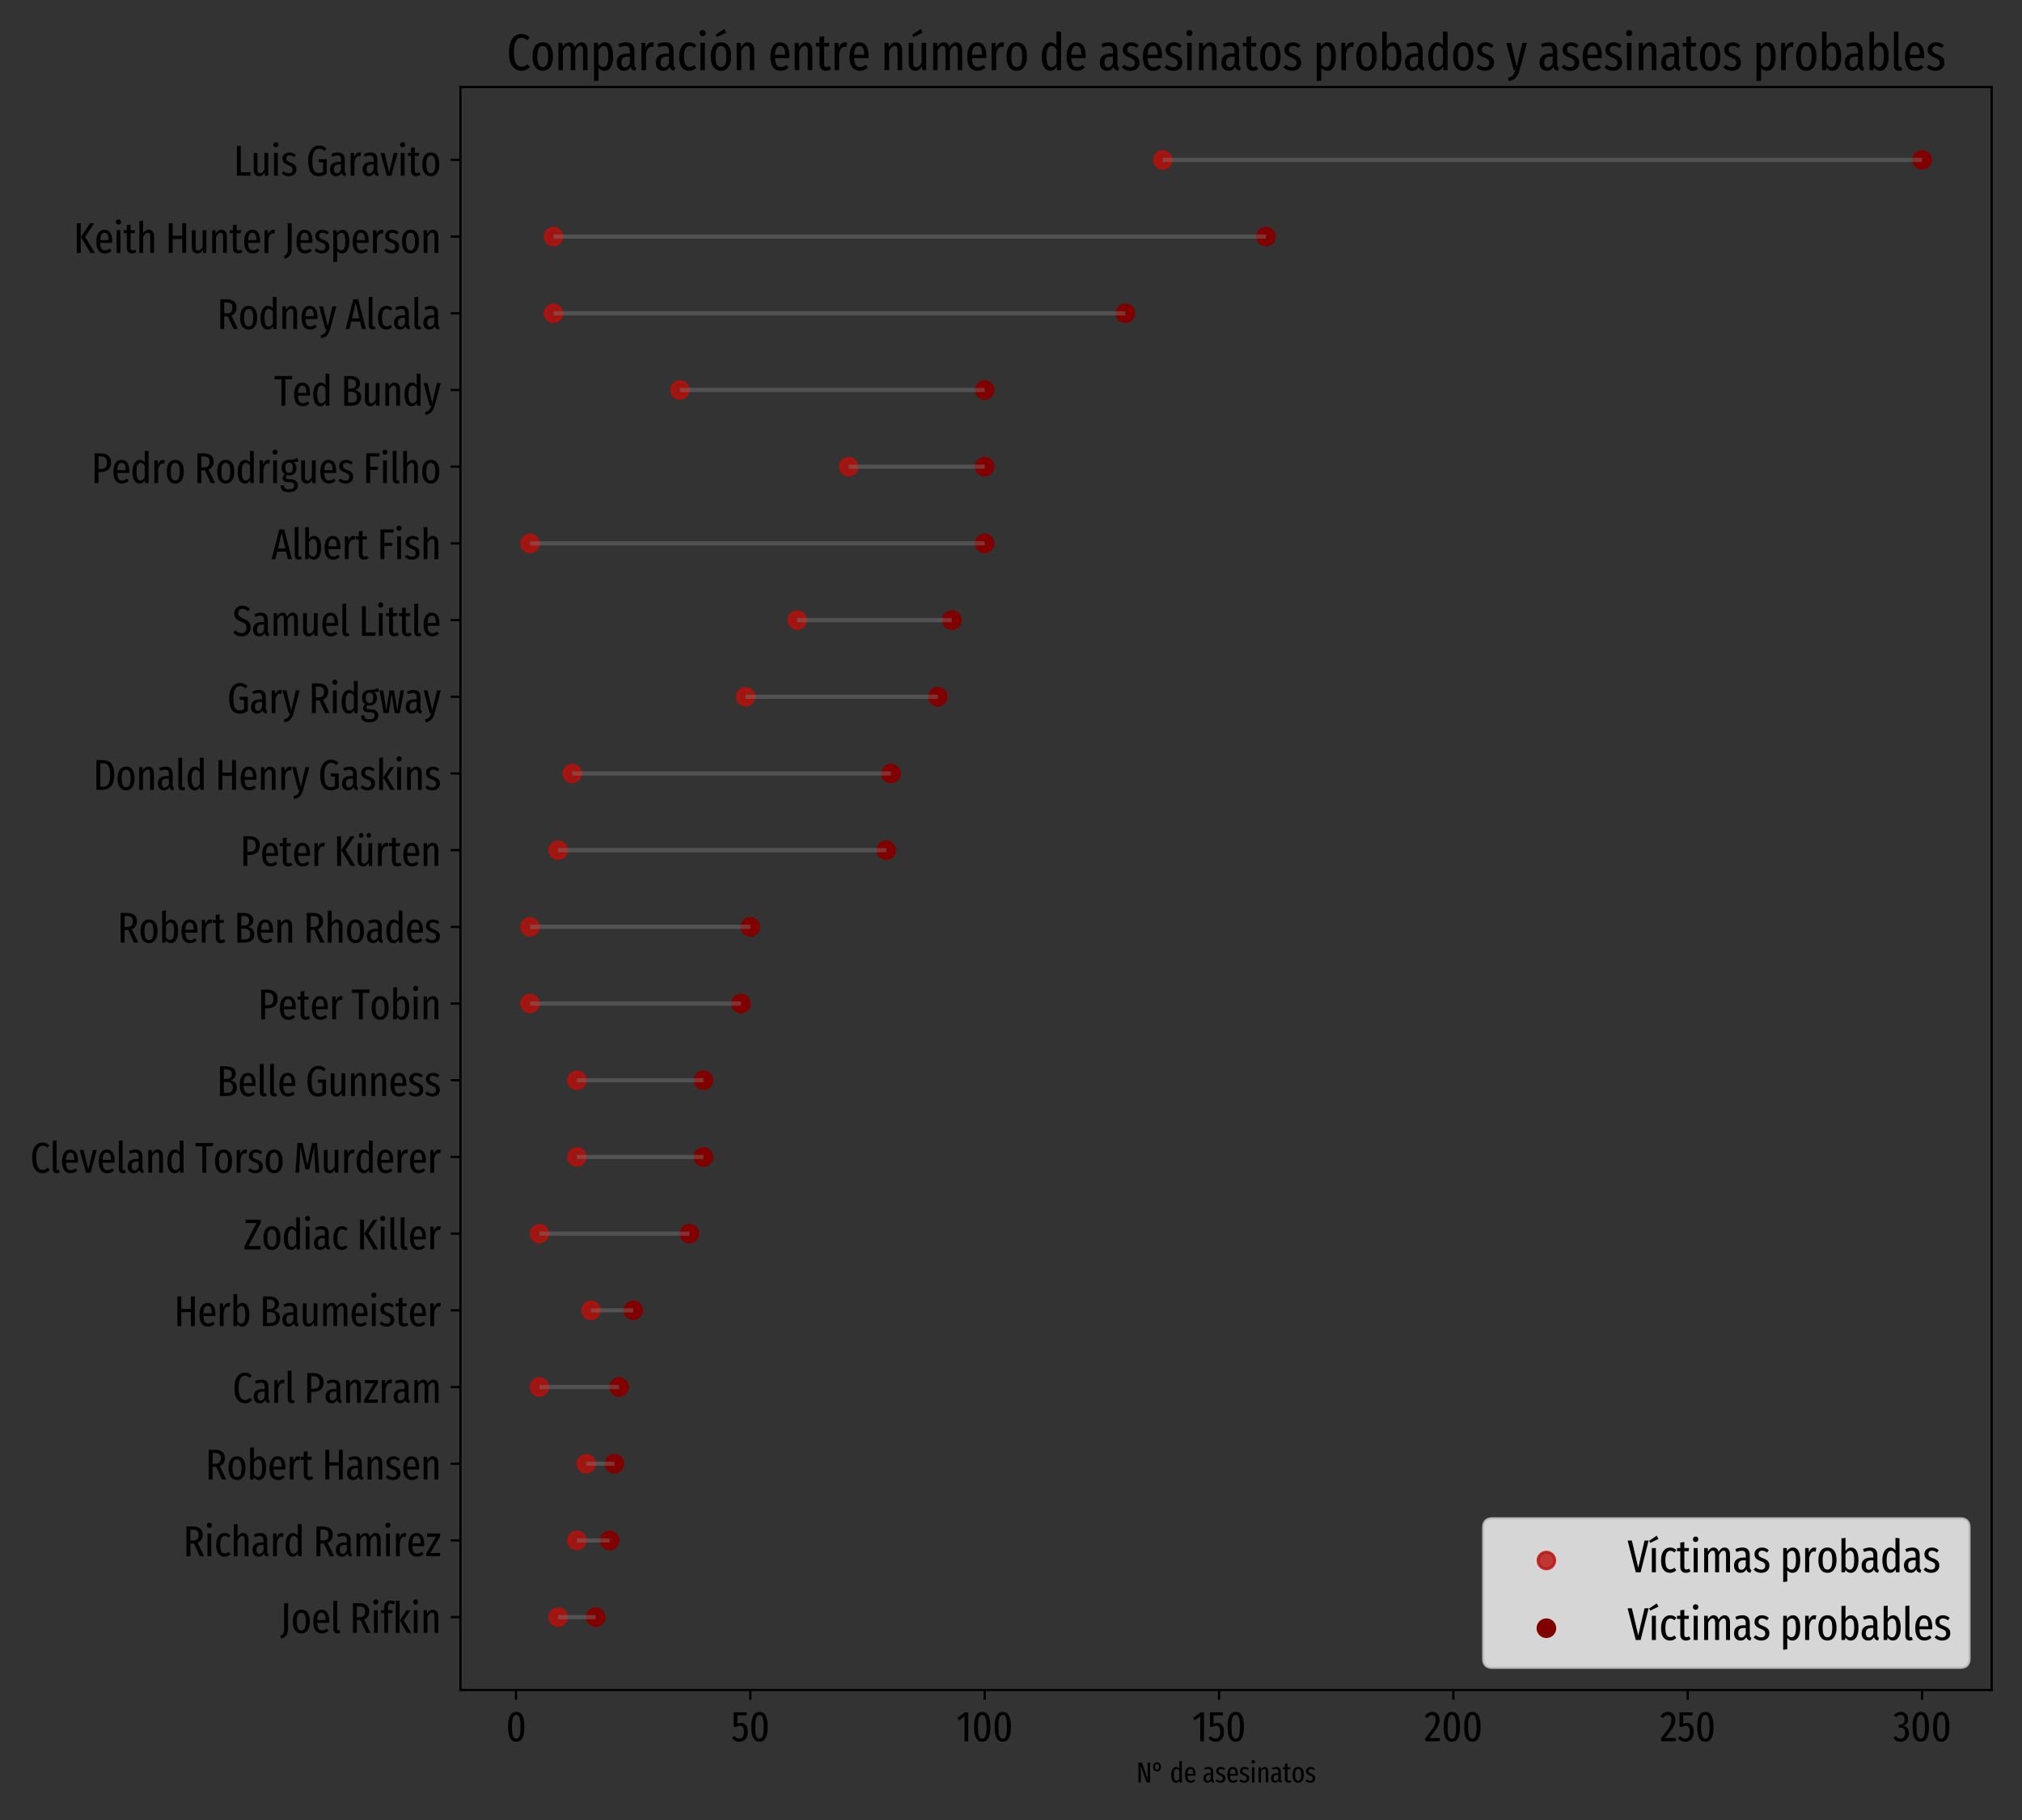 <?xml version="1.0" encoding="utf-8" standalone="no"?>
<!DOCTYPE svg PUBLIC "-//W3C//DTD SVG 1.1//EN"
  "http://www.w3.org/Graphics/SVG/1.1/DTD/svg11.dtd">
<svg height="648pt" version="1.1" viewBox="0 0 720 648" width="720pt" xmlns="http://www.w3.org/2000/svg" xmlns:xlink="http://www.w3.org/1999/xlink">
 <rect x="0" y="0" width="720" height="648" fill="#333333" stroke="none"/>
 <defs>
  <style type="text/css">*{stroke-linecap:butt;stroke-linejoin:round;}</style>
 </defs>
 <g id="figure_1">
  <g id="patch_1">
   <path d="M 0 648 
L 720 648 
L 720 0 
L 0 0 
z
" style="fill:none;"/>
  </g>
  <g id="axes_1">
   <g id="patch_2">
    <path d="M 163.96 601.709 
L 709.2 601.709 
L 709.2 30.986 
L 163.96 30.986 
z
" style="fill:none;"/>
   </g>
   <g id="PathCollection_1">
    <defs>
     <path d="M 0 3 
C 0.796 3 1.559 2.684 2.121 2.121 
C 2.684 1.559 3 0.796 3 0 
C 3 -0.796 2.684 -1.559 2.121 -2.121 
C 1.559 -2.684 0.796 -3 0 -3 
C -0.796 -3 -1.559 -2.684 -2.121 -2.121 
C -2.684 -1.559 -3 -0.796 -3 0 
C -3 0.796 -2.684 1.559 -2.121 2.121 
C -1.559 2.684 -0.796 3 0 3 
z
" id="m8c433c8ee7" style="stroke:#b80f0a;stroke-opacity:0.8;"/>
    </defs>
    <g clip-path="url(#pe9019cb3ba)">
     <use style="fill:#b80f0a;fill-opacity:0.8;stroke:#b80f0a;stroke-opacity:0.8;" x="198.757" xlink:href="#m8c433c8ee7" y="575.767"/>
     <use style="fill:#b80f0a;fill-opacity:0.8;stroke:#b80f0a;stroke-opacity:0.8;" x="205.433" xlink:href="#m8c433c8ee7" y="548.46"/>
     <use style="fill:#b80f0a;fill-opacity:0.8;stroke:#b80f0a;stroke-opacity:0.8;" x="208.771" xlink:href="#m8c433c8ee7" y="521.152"/>
     <use style="fill:#b80f0a;fill-opacity:0.8;stroke:#b80f0a;stroke-opacity:0.8;" x="192.082" xlink:href="#m8c433c8ee7" y="493.845"/>
     <use style="fill:#b80f0a;fill-opacity:0.8;stroke:#b80f0a;stroke-opacity:0.8;" x="210.44" xlink:href="#m8c433c8ee7" y="466.538"/>
     <use style="fill:#b80f0a;fill-opacity:0.8;stroke:#b80f0a;stroke-opacity:0.8;" x="192.082" xlink:href="#m8c433c8ee7" y="439.23"/>
     <use style="fill:#b80f0a;fill-opacity:0.8;stroke:#b80f0a;stroke-opacity:0.8;" x="205.433" xlink:href="#m8c433c8ee7" y="411.923"/>
     <use style="fill:#b80f0a;fill-opacity:0.8;stroke:#b80f0a;stroke-opacity:0.8;" x="205.433" xlink:href="#m8c433c8ee7" y="384.616"/>
     <use style="fill:#b80f0a;fill-opacity:0.8;stroke:#b80f0a;stroke-opacity:0.8;" x="188.744" xlink:href="#m8c433c8ee7" y="357.308"/>
     <use style="fill:#b80f0a;fill-opacity:0.8;stroke:#b80f0a;stroke-opacity:0.8;" x="188.744" xlink:href="#m8c433c8ee7" y="330.001"/>
     <use style="fill:#b80f0a;fill-opacity:0.8;stroke:#b80f0a;stroke-opacity:0.8;" x="198.757" xlink:href="#m8c433c8ee7" y="302.694"/>
     <use style="fill:#b80f0a;fill-opacity:0.8;stroke:#b80f0a;stroke-opacity:0.8;" x="203.764" xlink:href="#m8c433c8ee7" y="275.387"/>
     <use style="fill:#b80f0a;fill-opacity:0.8;stroke:#b80f0a;stroke-opacity:0.8;" x="265.514" xlink:href="#m8c433c8ee7" y="248.079"/>
     <use style="fill:#b80f0a;fill-opacity:0.8;stroke:#b80f0a;stroke-opacity:0.8;" x="283.873" xlink:href="#m8c433c8ee7" y="220.772"/>
     <use style="fill:#b80f0a;fill-opacity:0.8;stroke:#b80f0a;stroke-opacity:0.8;" x="188.744" xlink:href="#m8c433c8ee7" y="193.465"/>
     <use style="fill:#b80f0a;fill-opacity:0.8;stroke:#b80f0a;stroke-opacity:0.8;" x="302.231" xlink:href="#m8c433c8ee7" y="166.157"/>
     <use style="fill:#b80f0a;fill-opacity:0.8;stroke:#b80f0a;stroke-opacity:0.8;" x="242.149" xlink:href="#m8c433c8ee7" y="138.85"/>
     <use style="fill:#b80f0a;fill-opacity:0.8;stroke:#b80f0a;stroke-opacity:0.8;" x="197.088" xlink:href="#m8c433c8ee7" y="111.543"/>
     <use style="fill:#b80f0a;fill-opacity:0.8;stroke:#b80f0a;stroke-opacity:0.8;" x="197.088" xlink:href="#m8c433c8ee7" y="84.235"/>
     <use style="fill:#b80f0a;fill-opacity:0.8;stroke:#b80f0a;stroke-opacity:0.8;" x="414.049" xlink:href="#m8c433c8ee7" y="56.928"/>
    </g>
   </g>
   <g id="PathCollection_2">
    <defs>
     <path d="M 0 3 
C 0.796 3 1.559 2.684 2.121 2.121 
C 2.684 1.559 3 0.796 3 0 
C 3 -0.796 2.684 -1.559 2.121 -2.121 
C 1.559 -2.684 0.796 -3 0 -3 
C -0.796 -3 -1.559 -2.684 -2.121 -2.121 
C -2.684 -1.559 -3 -0.796 -3 0 
C -3 0.796 -2.684 1.559 -2.121 2.121 
C -1.559 2.684 -0.796 3 0 3 
z
" id="m7b8fc77b5e" style="stroke:#800000;"/>
    </defs>
    <g clip-path="url(#pe9019cb3ba)">
     <use style="fill:#800000;stroke:#800000;" x="212.109" xlink:href="#m7b8fc77b5e" y="575.767"/>
     <use style="fill:#800000;stroke:#800000;" x="217.115" xlink:href="#m7b8fc77b5e" y="548.46"/>
     <use style="fill:#800000;stroke:#800000;" x="218.784" xlink:href="#m7b8fc77b5e" y="521.152"/>
     <use style="fill:#800000;stroke:#800000;" x="220.453" xlink:href="#m7b8fc77b5e" y="493.845"/>
     <use style="fill:#800000;stroke:#800000;" x="225.46" xlink:href="#m7b8fc77b5e" y="466.538"/>
     <use style="fill:#800000;stroke:#800000;" x="245.487" xlink:href="#m7b8fc77b5e" y="439.23"/>
     <use style="fill:#800000;stroke:#800000;" x="250.494" xlink:href="#m7b8fc77b5e" y="411.923"/>
     <use style="fill:#800000;stroke:#800000;" x="250.494" xlink:href="#m7b8fc77b5e" y="384.616"/>
     <use style="fill:#800000;stroke:#800000;" x="263.846" xlink:href="#m7b8fc77b5e" y="357.308"/>
     <use style="fill:#800000;stroke:#800000;" x="267.183" xlink:href="#m7b8fc77b5e" y="330.001"/>
     <use style="fill:#800000;stroke:#800000;" x="315.582" xlink:href="#m7b8fc77b5e" y="302.694"/>
     <use style="fill:#800000;stroke:#800000;" x="317.251" xlink:href="#m7b8fc77b5e" y="275.387"/>
     <use style="fill:#800000;stroke:#800000;" x="333.941" xlink:href="#m7b8fc77b5e" y="248.079"/>
     <use style="fill:#800000;stroke:#800000;" x="338.947" xlink:href="#m7b8fc77b5e" y="220.772"/>
     <use style="fill:#800000;stroke:#800000;" x="350.63" xlink:href="#m7b8fc77b5e" y="193.465"/>
     <use style="fill:#800000;stroke:#800000;" x="350.63" xlink:href="#m7b8fc77b5e" y="166.157"/>
     <use style="fill:#800000;stroke:#800000;" x="350.63" xlink:href="#m7b8fc77b5e" y="138.85"/>
     <use style="fill:#800000;stroke:#800000;" x="400.698" xlink:href="#m7b8fc77b5e" y="111.543"/>
     <use style="fill:#800000;stroke:#800000;" x="450.766" xlink:href="#m7b8fc77b5e" y="84.235"/>
     <use style="fill:#800000;stroke:#800000;" x="684.416" xlink:href="#m7b8fc77b5e" y="56.928"/>
    </g>
   </g>
   <g id="matplotlib.axis_1">
    <g id="xtick_1">
     <g id="line2d_1">
      <defs>
       <path d="M 0 0 
L 0 3.5 
" id="m56cea79443" style="stroke:#000000;stroke-width:0.8;"/>
      </defs>
      <g>
       <use style="stroke:#000000;stroke-width:0.8;" x="183.737" xlink:href="#m56cea79443" y="601.709"/>
      </g>
     </g>
     <g id="text_1">
      <!-- 0 -->
      <g transform="translate(180.084 619.945)scale(0.15 -0.15)">
       <defs>
        <path d="M 1562 4346 
Q 2170 4346 2470 3805 
Q 2771 3264 2771 2138 
Q 2771 1005 2470 464 
Q 2170 -77 1562 -77 
Q 954 -77 650 467 
Q 346 1011 346 2138 
Q 346 3264 650 3805 
Q 954 4346 1562 4346 
z
M 1562 3898 
Q 1235 3898 1081 3501 
Q 928 3104 928 2138 
Q 928 1165 1081 768 
Q 1235 371 1562 371 
Q 1888 371 2038 768 
Q 2189 1165 2189 2138 
Q 2189 2803 2118 3190 
Q 2048 3578 1913 3738 
Q 1779 3898 1562 3898 
z
" id="FiraSansExtraCondensed-Regular-30" transform="scale(0.016)"/>
       </defs>
       <use xlink:href="#FiraSansExtraCondensed-Regular-30"/>
      </g>
     </g>
    </g>
    <g id="xtick_2">
     <g id="line2d_2">
      <g>
       <use style="stroke:#000000;stroke-width:0.8;" x="267.183" xlink:href="#m56cea79443" y="601.709"/>
      </g>
     </g>
     <g id="text_2">
      <!-- 50 -->
      <g transform="translate(260.365 619.945)scale(0.15 -0.15)">
       <defs>
        <path d="M 2259 3834 
L 909 3834 
L 909 2554 
Q 1043 2643 1174 2681 
Q 1306 2720 1459 2720 
Q 1914 2720 2192 2361 
Q 2470 2003 2470 1370 
Q 2470 947 2313 617 
Q 2157 288 1869 105 
Q 1581 -77 1210 -77 
Q 870 -77 620 57 
Q 371 192 134 467 
L 467 768 
Q 640 570 809 477 
Q 979 384 1197 384 
Q 1523 384 1705 637 
Q 1888 890 1888 1382 
Q 1888 1882 1728 2086 
Q 1568 2291 1280 2291 
Q 1146 2291 1030 2252 
Q 915 2214 787 2138 
L 371 2138 
L 371 4282 
L 2336 4282 
L 2259 3834 
z
" id="FiraSansExtraCondensed-Regular-35" transform="scale(0.016)"/>
       </defs>
       <use xlink:href="#FiraSansExtraCondensed-Regular-35"/>
       <use x="42.2" xlink:href="#FiraSansExtraCondensed-Regular-30"/>
      </g>
     </g>
    </g>
    <g id="xtick_3">
     <g id="line2d_3">
      <g>
       <use style="stroke:#000000;stroke-width:0.8;" x="350.63" xlink:href="#m56cea79443" y="601.709"/>
      </g>
     </g>
     <g id="text_3">
      <!-- 100 -->
      <g transform="translate(340.64 619.945)scale(0.15 -0.15)">
       <defs>
        <path d="M 1728 4282 
L 1728 0 
L 1171 0 
L 1171 3686 
L 371 3098 
L 115 3462 
L 1229 4282 
L 1728 4282 
z
" id="FiraSansExtraCondensed-Regular-31" transform="scale(0.016)"/>
       </defs>
       <use xlink:href="#FiraSansExtraCondensed-Regular-31"/>
       <use x="35.8" xlink:href="#FiraSansExtraCondensed-Regular-30"/>
       <use x="84.5" xlink:href="#FiraSansExtraCondensed-Regular-30"/>
      </g>
     </g>
    </g>
    <g id="xtick_4">
     <g id="line2d_4">
      <g>
       <use style="stroke:#000000;stroke-width:0.8;" x="434.077" xlink:href="#m56cea79443" y="601.709"/>
      </g>
     </g>
     <g id="text_4">
      <!-- 150 -->
      <g transform="translate(424.574 619.945)scale(0.15 -0.15)">
       <use xlink:href="#FiraSansExtraCondensed-Regular-31"/>
       <use x="35.8" xlink:href="#FiraSansExtraCondensed-Regular-35"/>
       <use x="78" xlink:href="#FiraSansExtraCondensed-Regular-30"/>
      </g>
     </g>
    </g>
    <g id="xtick_5">
     <g id="line2d_5">
      <g>
       <use style="stroke:#000000;stroke-width:0.8;" x="517.523" xlink:href="#m56cea79443" y="601.709"/>
      </g>
     </g>
     <g id="text_5">
      <!-- 200 -->
      <g transform="translate(507.195 619.945)scale(0.15 -0.15)">
       <defs>
        <path d="M 1158 4346 
Q 1664 4346 1961 4026 
Q 2259 3706 2259 3206 
Q 2259 2816 2115 2461 
Q 1971 2106 1676 1686 
Q 1382 1267 749 474 
L 2342 474 
L 2278 0 
L 147 0 
L 147 448 
Q 819 1306 1126 1744 
Q 1434 2182 1555 2502 
Q 1677 2822 1677 3181 
Q 1677 3526 1529 3702 
Q 1382 3878 1120 3878 
Q 915 3878 761 3772 
Q 608 3667 429 3437 
L 64 3699 
Q 499 4346 1158 4346 
z
" id="FiraSansExtraCondensed-Regular-32" transform="scale(0.016)"/>
       </defs>
       <use xlink:href="#FiraSansExtraCondensed-Regular-32"/>
       <use x="40.3" xlink:href="#FiraSansExtraCondensed-Regular-30"/>
       <use x="89" xlink:href="#FiraSansExtraCondensed-Regular-30"/>
      </g>
     </g>
    </g>
    <g id="xtick_6">
     <g id="line2d_6">
      <g>
       <use style="stroke:#000000;stroke-width:0.8;" x="600.97" xlink:href="#m56cea79443" y="601.709"/>
      </g>
     </g>
     <g id="text_6">
      <!-- 250 -->
      <g transform="translate(591.13 619.945)scale(0.15 -0.15)">
       <use xlink:href="#FiraSansExtraCondensed-Regular-32"/>
       <use x="40.3" xlink:href="#FiraSansExtraCondensed-Regular-35"/>
       <use x="82.5" xlink:href="#FiraSansExtraCondensed-Regular-30"/>
      </g>
     </g>
    </g>
    <g id="xtick_7">
     <g id="line2d_7">
      <g>
       <use style="stroke:#000000;stroke-width:0.8;" x="684.416" xlink:href="#m56cea79443" y="601.709"/>
      </g>
     </g>
     <g id="text_7">
      <!-- 300 -->
      <g transform="translate(674.021 619.945)scale(0.15 -0.15)">
       <defs>
        <path d="M 1197 4346 
Q 1517 4346 1763 4198 
Q 2010 4051 2141 3804 
Q 2272 3558 2272 3270 
Q 2272 2470 1485 2272 
Q 1901 2221 2141 1958 
Q 2381 1696 2381 1229 
Q 2381 870 2230 572 
Q 2080 275 1798 99 
Q 1517 -77 1146 -77 
Q 806 -77 544 64 
Q 282 205 51 499 
L 403 774 
Q 595 563 758 470 
Q 922 378 1146 378 
Q 1446 378 1632 602 
Q 1818 826 1818 1235 
Q 1818 1670 1629 1849 
Q 1440 2029 1062 2029 
L 826 2029 
L 890 2445 
L 1043 2445 
Q 1357 2445 1549 2646 
Q 1741 2848 1741 3232 
Q 1741 3558 1581 3731 
Q 1421 3904 1139 3904 
Q 762 3904 448 3552 
L 141 3840 
Q 608 4346 1197 4346 
z
" id="FiraSansExtraCondensed-Regular-33" transform="scale(0.016)"/>
       </defs>
       <use xlink:href="#FiraSansExtraCondensed-Regular-33"/>
       <use x="41.2" xlink:href="#FiraSansExtraCondensed-Regular-30"/>
       <use x="89.9" xlink:href="#FiraSansExtraCondensed-Regular-30"/>
      </g>
     </g>
    </g>
    <g id="text_8">
     <!-- N° de asesinatos -->
     <g transform="translate(404.6 634.616)scale(0.1 -0.1)">
      <defs>
       <path d="M 3078 0 
L 2304 0 
L 947 3757 
Q 986 3309 1008 2957 
Q 1030 2605 1030 2074 
L 1030 0 
L 486 0 
L 486 4410 
L 1261 4410 
L 2618 646 
Q 2592 742 2563 1171 
Q 2534 1600 2534 1971 
L 2534 4410 
L 3078 4410 
L 3078 0 
z
" id="FiraSansExtraCondensed-Regular-4e" transform="scale(0.016)"/>
       <path d="M 1146 2451 
Q 922 2451 720 2566 
Q 518 2682 396 2909 
Q 275 3136 275 3469 
Q 275 3795 396 4022 
Q 518 4250 720 4365 
Q 922 4480 1146 4480 
Q 1376 4480 1577 4365 
Q 1779 4250 1900 4019 
Q 2022 3789 2022 3462 
Q 2022 2976 1766 2713 
Q 1510 2451 1146 2451 
z
M 1146 2822 
Q 1350 2822 1468 2976 
Q 1587 3130 1587 3462 
Q 1587 3795 1468 3948 
Q 1350 4102 1146 4102 
Q 947 4102 828 3955 
Q 710 3808 710 3469 
Q 710 3130 832 2976 
Q 954 2822 1146 2822 
z
" id="FiraSansExtraCondensed-Regular-b0" transform="scale(0.016)"/>
       <path id="FiraSansExtraCondensed-Regular-20" transform="scale(0.016)"/>
       <path d="M 2675 4730 
L 2675 0 
L 2176 0 
L 2138 429 
Q 1837 -77 1370 -77 
Q 845 -77 566 387 
Q 288 851 288 1670 
Q 288 2202 429 2605 
Q 570 3008 819 3225 
Q 1069 3443 1389 3443 
Q 1830 3443 2112 3053 
L 2112 4794 
L 2675 4730 
z
M 1478 371 
Q 1843 371 2112 851 
L 2112 2560 
Q 1850 2995 1504 2995 
Q 1210 2995 1046 2675 
Q 883 2355 883 1683 
Q 883 371 1478 371 
z
" id="FiraSansExtraCondensed-Regular-64" transform="scale(0.016)"/>
       <path d="M 2650 1786 
Q 2650 1645 2637 1491 
L 870 1491 
Q 896 883 1072 633 
Q 1248 384 1574 384 
Q 1786 384 1952 451 
Q 2118 518 2298 666 
L 2547 326 
Q 2125 -77 1555 -77 
Q 954 -77 621 368 
Q 288 813 288 1651 
Q 288 2490 605 2966 
Q 922 3443 1498 3443 
Q 2054 3443 2352 3024 
Q 2650 2605 2650 1786 
z
M 2106 1952 
Q 2106 2502 1958 2752 
Q 1811 3002 1498 3002 
Q 1216 3002 1056 2749 
Q 896 2496 870 1907 
L 2106 1907 
L 2106 1952 
z
" id="FiraSansExtraCondensed-Regular-65" transform="scale(0.016)"/>
       <path d="M 2413 717 
Q 2413 538 2464 451 
Q 2515 365 2630 314 
L 2509 -77 
Q 2272 -38 2134 74 
Q 1997 186 1939 410 
Q 1664 -77 1133 -77 
Q 717 -77 470 201 
Q 224 480 224 941 
Q 224 1478 557 1763 
Q 890 2048 1523 2048 
L 1856 2048 
L 1856 2355 
Q 1856 2688 1725 2841 
Q 1594 2995 1318 2995 
Q 992 2995 557 2822 
L 416 3219 
Q 934 3443 1389 3443 
Q 1907 3443 2160 3164 
Q 2413 2886 2413 2381 
L 2413 717 
z
M 1248 346 
Q 1645 346 1856 883 
L 1856 1670 
L 1587 1670 
Q 1184 1670 995 1497 
Q 806 1325 806 966 
Q 806 659 921 502 
Q 1037 346 1248 346 
z
" id="FiraSansExtraCondensed-Regular-61" transform="scale(0.016)"/>
       <path d="M 1286 3443 
Q 1843 3443 2240 3066 
L 1997 2739 
Q 1818 2874 1651 2941 
Q 1485 3008 1299 3008 
Q 1075 3008 944 2883 
Q 813 2758 813 2541 
Q 813 2330 941 2208 
Q 1069 2086 1427 1958 
Q 1888 1792 2105 1561 
Q 2323 1331 2323 934 
Q 2323 454 2000 188 
Q 1677 -77 1197 -77 
Q 557 -77 128 365 
L 422 678 
Q 781 365 1184 365 
Q 1440 365 1593 505 
Q 1747 646 1747 902 
Q 1747 1075 1689 1184 
Q 1632 1293 1491 1382 
Q 1350 1472 1082 1568 
Q 634 1734 442 1961 
Q 250 2189 250 2522 
Q 250 2778 381 2989 
Q 512 3200 749 3321 
Q 986 3443 1286 3443 
z
" id="FiraSansExtraCondensed-Regular-73" transform="scale(0.016)"/>
       <path d="M 1030 3373 
L 1030 0 
L 467 0 
L 467 3373 
L 1030 3373 
z
M 742 4973 
Q 915 4973 1017 4864 
Q 1120 4755 1120 4582 
Q 1120 4422 1014 4313 
Q 909 4205 742 4205 
Q 576 4205 470 4313 
Q 365 4422 365 4582 
Q 365 4749 470 4861 
Q 576 4973 742 4973 
z
" id="FiraSansExtraCondensed-Regular-69" transform="scale(0.016)"/>
       <path d="M 1843 3443 
Q 2208 3443 2425 3180 
Q 2643 2918 2643 2477 
L 2643 0 
L 2080 0 
L 2080 2400 
Q 2080 2726 1987 2864 
Q 1894 3002 1709 3002 
Q 1344 3002 1030 2374 
L 1030 0 
L 467 0 
L 467 3373 
L 954 3373 
L 998 2867 
Q 1165 3149 1363 3296 
Q 1562 3443 1843 3443 
z
" id="FiraSansExtraCondensed-Regular-6e" transform="scale(0.016)"/>
       <path d="M 1958 154 
Q 1670 -77 1312 -77 
Q 934 -77 726 147 
Q 518 371 518 749 
L 518 2931 
L 64 2931 
L 64 3373 
L 518 3373 
L 518 4134 
L 1082 4205 
L 1082 3373 
L 1734 3373 
L 1677 2931 
L 1082 2931 
L 1082 742 
Q 1082 390 1382 390 
Q 1485 390 1561 416 
Q 1638 442 1741 506 
L 1958 154 
z
" id="FiraSansExtraCondensed-Regular-74" transform="scale(0.016)"/>
       <path d="M 1555 3443 
Q 2157 3443 2486 2998 
Q 2816 2554 2816 1690 
Q 2816 877 2480 400 
Q 2144 -77 1549 -77 
Q 954 -77 621 390 
Q 288 858 288 1683 
Q 288 2534 621 2988 
Q 954 3443 1555 3443 
z
M 1555 2989 
Q 1216 2989 1049 2685 
Q 883 2381 883 1683 
Q 883 992 1049 685 
Q 1216 378 1549 378 
Q 1888 378 2054 685 
Q 2221 992 2221 1690 
Q 2221 2381 2054 2685 
Q 1888 2989 1555 2989 
z
" id="FiraSansExtraCondensed-Regular-6f" transform="scale(0.016)"/>
      </defs>
      <use xlink:href="#FiraSansExtraCondensed-Regular-4e"/>
      <use x="55.7" xlink:href="#FiraSansExtraCondensed-Regular-b0"/>
      <use x="98.5" xlink:href="#FiraSansExtraCondensed-Regular-20"/>
      <use x="119.7" xlink:href="#FiraSansExtraCondensed-Regular-64"/>
      <use x="168.8" xlink:href="#FiraSansExtraCondensed-Regular-65"/>
      <use x="214.2" xlink:href="#FiraSansExtraCondensed-Regular-20"/>
      <use x="235.4" xlink:href="#FiraSansExtraCondensed-Regular-61"/>
      <use x="280.5" xlink:href="#FiraSansExtraCondensed-Regular-73"/>
      <use x="319.8" xlink:href="#FiraSansExtraCondensed-Regular-65"/>
      <use x="365.2" xlink:href="#FiraSansExtraCondensed-Regular-73"/>
      <use x="404.5" xlink:href="#FiraSansExtraCondensed-Regular-69"/>
      <use x="427.9" xlink:href="#FiraSansExtraCondensed-Regular-6e"/>
      <use x="476.1" xlink:href="#FiraSansExtraCondensed-Regular-61"/>
      <use x="521.2" xlink:href="#FiraSansExtraCondensed-Regular-74"/>
      <use x="551.8" xlink:href="#FiraSansExtraCondensed-Regular-6f"/>
      <use x="600.3" xlink:href="#FiraSansExtraCondensed-Regular-73"/>
     </g>
    </g>
   </g>
   <g id="matplotlib.axis_2">
    <g id="ytick_1">
     <g id="line2d_8">
      <defs>
       <path d="M 0 0 
L -3.5 0 
" id="mc1aca02373" style="stroke:#000000;stroke-width:0.8;"/>
      </defs>
      <g>
       <use style="stroke:#000000;stroke-width:0.8;" x="163.96" xlink:href="#mc1aca02373" y="575.767"/>
      </g>
     </g>
     <g id="text_9">
      <!-- Joel Rifkin -->
      <g transform="translate(99.805 581.385)scale(0.15 -0.15)">
       <defs>
        <path d="M 1152 608 
Q 1152 -26 902 -349 
Q 653 -672 154 -864 
L 0 -454 
Q 243 -326 361 -195 
Q 480 -64 525 121 
Q 570 307 570 634 
L 570 4410 
L 1152 4410 
L 1152 608 
z
" id="FiraSansExtraCondensed-Regular-4a" transform="scale(0.016)"/>
        <path d="M 1056 -77 
Q 774 -77 604 102 
Q 435 282 435 589 
L 435 4730 
L 998 4794 
L 998 602 
Q 998 390 1178 390 
Q 1261 390 1338 422 
L 1466 38 
Q 1280 -77 1056 -77 
z
" id="FiraSansExtraCondensed-Regular-6c" transform="scale(0.016)"/>
        <path d="M 2458 0 
L 1600 1888 
Q 1555 1882 1466 1882 
L 1069 1882 
L 1069 0 
L 486 0 
L 486 4410 
L 1370 4410 
Q 2144 4410 2521 4090 
Q 2899 3770 2899 3168 
Q 2899 2746 2700 2442 
Q 2502 2138 2131 1997 
L 3098 0 
L 2458 0 
z
M 1414 2330 
Q 1875 2330 2080 2531 
Q 2285 2733 2285 3168 
Q 2285 3571 2073 3760 
Q 1862 3949 1363 3949 
L 1069 3949 
L 1069 2330 
L 1414 2330 
z
" id="FiraSansExtraCondensed-Regular-52" transform="scale(0.016)"/>
        <path d="M 1491 4339 
Q 1286 4339 1190 4236 
Q 1094 4134 1094 3910 
L 1094 3373 
L 1773 3373 
L 1709 2931 
L 1094 2931 
L 1094 0 
L 531 0 
L 531 2931 
L 64 2931 
L 64 3373 
L 531 3373 
L 531 3904 
Q 531 4301 771 4547 
Q 1011 4794 1446 4794 
Q 1798 4794 2131 4621 
L 1965 4224 
Q 1728 4339 1491 4339 
z
" id="FiraSansExtraCondensed-Regular-66" transform="scale(0.016)"/>
        <path d="M 1030 4794 
L 1030 0 
L 467 0 
L 467 4730 
L 1030 4794 
z
M 2656 3373 
L 1645 1875 
L 2758 0 
L 2131 0 
L 1062 1843 
L 2080 3373 
L 2656 3373 
z
" id="FiraSansExtraCondensed-Regular-6b" transform="scale(0.016)"/>
       </defs>
       <use xlink:href="#FiraSansExtraCondensed-Regular-4a"/>
       <use x="25.2" xlink:href="#FiraSansExtraCondensed-Regular-6f"/>
       <use x="73.7" xlink:href="#FiraSansExtraCondensed-Regular-65"/>
       <use x="119.1" xlink:href="#FiraSansExtraCondensed-Regular-6c"/>
       <use x="143.5" xlink:href="#FiraSansExtraCondensed-Regular-20"/>
       <use x="164.7" xlink:href="#FiraSansExtraCondensed-Regular-52"/>
       <use x="214.9" xlink:href="#FiraSansExtraCondensed-Regular-69"/>
       <use x="238.3" xlink:href="#FiraSansExtraCondensed-Regular-66"/>
       <use x="266.6" xlink:href="#FiraSansExtraCondensed-Regular-6b"/>
       <use x="309.4" xlink:href="#FiraSansExtraCondensed-Regular-69"/>
       <use x="332.8" xlink:href="#FiraSansExtraCondensed-Regular-6e"/>
      </g>
     </g>
    </g>
    <g id="ytick_2">
     <g id="line2d_9">
      <g>
       <use style="stroke:#000000;stroke-width:0.8;" x="163.96" xlink:href="#mc1aca02373" y="548.46"/>
      </g>
     </g>
     <g id="text_10">
      <!-- Richard Ramirez -->
      <g transform="translate(65.235 554.077)scale(0.15 -0.15)">
       <defs>
        <path d="M 1549 3443 
Q 1805 3443 2009 3360 
Q 2214 3277 2406 3085 
L 2150 2752 
Q 2003 2874 1865 2931 
Q 1728 2989 1568 2989 
Q 890 2989 890 1670 
Q 890 986 1062 691 
Q 1235 397 1562 397 
Q 1722 397 1853 454 
Q 1984 512 2144 634 
L 2406 294 
Q 2022 -77 1555 -77 
Q 954 -77 621 358 
Q 288 794 288 1658 
Q 288 2502 627 2972 
Q 966 3443 1549 3443 
z
" id="FiraSansExtraCondensed-Regular-63" transform="scale(0.016)"/>
        <path d="M 1843 3443 
Q 2208 3443 2425 3180 
Q 2643 2918 2643 2477 
L 2643 0 
L 2080 0 
L 2080 2400 
Q 2080 2726 1987 2864 
Q 1894 3002 1709 3002 
Q 1344 3002 1030 2374 
L 1030 0 
L 467 0 
L 467 4723 
L 1030 4781 
L 1030 2899 
Q 1190 3168 1379 3305 
Q 1568 3443 1843 3443 
z
" id="FiraSansExtraCondensed-Regular-68" transform="scale(0.016)"/>
        <path d="M 1760 3443 
Q 1901 3443 2016 3405 
L 1920 2861 
Q 1792 2893 1690 2893 
Q 1440 2893 1280 2669 
Q 1120 2445 1030 1984 
L 1030 0 
L 467 0 
L 467 3373 
L 954 3373 
L 998 2746 
Q 1235 3443 1760 3443 
z
" id="FiraSansExtraCondensed-Regular-72" transform="scale(0.016)"/>
        <path d="M 3309 3443 
Q 3648 3443 3853 3177 
Q 4058 2912 4058 2477 
L 4058 0 
L 3507 0 
L 3507 2406 
Q 3507 2726 3420 2867 
Q 3334 3008 3168 3008 
Q 2829 3008 2541 2406 
L 2541 0 
L 1990 0 
L 1990 2406 
Q 1990 3008 1651 3008 
Q 1472 3008 1309 2848 
Q 1146 2688 1018 2406 
L 1018 0 
L 467 0 
L 467 3373 
L 954 3373 
L 992 2886 
Q 1312 3443 1792 3443 
Q 2048 3443 2224 3286 
Q 2400 3130 2477 2842 
Q 2822 3443 3309 3443 
z
" id="FiraSansExtraCondensed-Regular-6d" transform="scale(0.016)"/>
        <path d="M 2163 3373 
L 2163 2938 
L 710 474 
L 2176 474 
L 2118 0 
L 115 0 
L 115 422 
L 1568 2893 
L 237 2893 
L 237 3373 
L 2163 3373 
z
" id="FiraSansExtraCondensed-Regular-7a" transform="scale(0.016)"/>
       </defs>
       <use xlink:href="#FiraSansExtraCondensed-Regular-52"/>
       <use x="50.2" xlink:href="#FiraSansExtraCondensed-Regular-69"/>
       <use x="73.6" xlink:href="#FiraSansExtraCondensed-Regular-63"/>
       <use x="112.7" xlink:href="#FiraSansExtraCondensed-Regular-68"/>
       <use x="160.9" xlink:href="#FiraSansExtraCondensed-Regular-61"/>
       <use x="206" xlink:href="#FiraSansExtraCondensed-Regular-72"/>
       <use x="238.3" xlink:href="#FiraSansExtraCondensed-Regular-64"/>
       <use x="287.4" xlink:href="#FiraSansExtraCondensed-Regular-20"/>
       <use x="308.6" xlink:href="#FiraSansExtraCondensed-Regular-52"/>
       <use x="358.8" xlink:href="#FiraSansExtraCondensed-Regular-61"/>
       <use x="403.9" xlink:href="#FiraSansExtraCondensed-Regular-6d"/>
       <use x="474.2" xlink:href="#FiraSansExtraCondensed-Regular-69"/>
       <use x="497.6" xlink:href="#FiraSansExtraCondensed-Regular-72"/>
       <use x="529.9" xlink:href="#FiraSansExtraCondensed-Regular-65"/>
       <use x="575.3" xlink:href="#FiraSansExtraCondensed-Regular-7a"/>
      </g>
     </g>
    </g>
    <g id="ytick_3">
     <g id="line2d_10">
      <g>
       <use style="stroke:#000000;stroke-width:0.8;" x="163.96" xlink:href="#mc1aca02373" y="521.152"/>
      </g>
     </g>
     <g id="text_11">
      <!-- Robert Hansen -->
      <g transform="translate(73.14 526.77)scale(0.15 -0.15)">
       <defs>
        <path d="M 1805 3443 
Q 2291 3443 2563 3001 
Q 2835 2560 2835 1690 
Q 2835 1139 2700 742 
Q 2566 346 2320 134 
Q 2074 -77 1747 -77 
Q 1530 -77 1338 35 
Q 1146 147 1005 352 
L 966 0 
L 467 0 
L 467 4723 
L 1030 4781 
L 1030 2963 
Q 1331 3443 1805 3443 
z
M 1626 371 
Q 2240 371 2240 1690 
Q 2240 2413 2093 2704 
Q 1946 2995 1670 2995 
Q 1312 2995 1030 2477 
L 1030 806 
Q 1146 608 1296 489 
Q 1446 371 1626 371 
z
" id="FiraSansExtraCondensed-Regular-62" transform="scale(0.016)"/>
        <path d="M 2490 0 
L 2490 2074 
L 1069 2074 
L 1069 0 
L 486 0 
L 486 4410 
L 1069 4410 
L 1069 2554 
L 2490 2554 
L 2490 4410 
L 3072 4410 
L 3072 0 
L 2490 0 
z
" id="FiraSansExtraCondensed-Regular-48" transform="scale(0.016)"/>
       </defs>
       <use xlink:href="#FiraSansExtraCondensed-Regular-52"/>
       <use x="50.2" xlink:href="#FiraSansExtraCondensed-Regular-6f"/>
       <use x="98.7" xlink:href="#FiraSansExtraCondensed-Regular-62"/>
       <use x="147.5" xlink:href="#FiraSansExtraCondensed-Regular-65"/>
       <use x="192.9" xlink:href="#FiraSansExtraCondensed-Regular-72"/>
       <use x="225.2" xlink:href="#FiraSansExtraCondensed-Regular-74"/>
       <use x="255.8" xlink:href="#FiraSansExtraCondensed-Regular-20"/>
       <use x="277" xlink:href="#FiraSansExtraCondensed-Regular-48"/>
       <use x="332.6" xlink:href="#FiraSansExtraCondensed-Regular-61"/>
       <use x="377.7" xlink:href="#FiraSansExtraCondensed-Regular-6e"/>
       <use x="425.9" xlink:href="#FiraSansExtraCondensed-Regular-73"/>
       <use x="465.2" xlink:href="#FiraSansExtraCondensed-Regular-65"/>
       <use x="510.6" xlink:href="#FiraSansExtraCondensed-Regular-6e"/>
      </g>
     </g>
    </g>
    <g id="ytick_4">
     <g id="line2d_11">
      <g>
       <use style="stroke:#000000;stroke-width:0.8;" x="163.96" xlink:href="#mc1aca02373" y="493.845"/>
      </g>
     </g>
     <g id="text_12">
      <!-- Carl Panzram -->
      <g transform="translate(82.804 499.463)scale(0.15 -0.15)">
       <defs>
        <path d="M 1830 4480 
Q 2144 4480 2381 4374 
Q 2618 4269 2854 4051 
L 2554 3699 
Q 2374 3859 2208 3932 
Q 2042 4006 1843 4006 
Q 902 4006 902 2208 
Q 902 416 1862 416 
Q 2080 416 2243 502 
Q 2406 589 2579 749 
L 2893 410 
Q 2701 198 2438 60 
Q 2176 -77 1850 -77 
Q 1139 -77 713 499 
Q 288 1075 288 2208 
Q 288 2970 489 3478 
Q 691 3987 1040 4233 
Q 1389 4480 1830 4480 
z
" id="FiraSansExtraCondensed-Regular-43" transform="scale(0.016)"/>
        <path d="M 1344 4410 
Q 2118 4410 2518 4064 
Q 2918 3718 2918 3046 
Q 2918 2330 2512 1981 
Q 2106 1632 1357 1632 
L 1069 1632 
L 1069 0 
L 486 0 
L 486 4410 
L 1344 4410 
z
M 1357 2093 
Q 1850 2093 2080 2301 
Q 2310 2509 2310 3040 
Q 2310 3520 2076 3734 
Q 1843 3949 1357 3949 
L 1069 3949 
L 1069 2093 
L 1357 2093 
z
" id="FiraSansExtraCondensed-Regular-50" transform="scale(0.016)"/>
       </defs>
       <use xlink:href="#FiraSansExtraCondensed-Regular-43"/>
       <use x="46.6" xlink:href="#FiraSansExtraCondensed-Regular-61"/>
       <use x="91.7" xlink:href="#FiraSansExtraCondensed-Regular-72"/>
       <use x="124" xlink:href="#FiraSansExtraCondensed-Regular-6c"/>
       <use x="148.4" xlink:href="#FiraSansExtraCondensed-Regular-20"/>
       <use x="169.6" xlink:href="#FiraSansExtraCondensed-Regular-50"/>
       <use x="217.2" xlink:href="#FiraSansExtraCondensed-Regular-61"/>
       <use x="262.3" xlink:href="#FiraSansExtraCondensed-Regular-6e"/>
       <use x="310.5" xlink:href="#FiraSansExtraCondensed-Regular-7a"/>
       <use x="346.7" xlink:href="#FiraSansExtraCondensed-Regular-72"/>
       <use x="379" xlink:href="#FiraSansExtraCondensed-Regular-61"/>
       <use x="424.1" xlink:href="#FiraSansExtraCondensed-Regular-6d"/>
      </g>
     </g>
    </g>
    <g id="ytick_5">
     <g id="line2d_12">
      <g>
       <use style="stroke:#000000;stroke-width:0.8;" x="163.96" xlink:href="#mc1aca02373" y="466.538"/>
      </g>
     </g>
     <g id="text_13">
      <!-- Herb Baumeister -->
      <g transform="translate(61.996 472.156)scale(0.15 -0.15)">
       <defs>
        <path d="M 2048 2330 
Q 2496 2240 2745 1993 
Q 2995 1747 2995 1248 
Q 2995 627 2588 313 
Q 2182 0 1472 0 
L 486 0 
L 486 4410 
L 1325 4410 
Q 2054 4410 2444 4122 
Q 2835 3834 2835 3296 
Q 2835 2918 2627 2675 
Q 2419 2432 2048 2330 
z
M 1069 3949 
L 1069 2534 
L 1446 2534 
Q 1843 2534 2041 2716 
Q 2240 2899 2240 3251 
Q 2240 3629 2032 3789 
Q 1824 3949 1382 3949 
L 1069 3949 
z
M 1472 467 
Q 1920 467 2153 643 
Q 2387 819 2387 1248 
Q 2387 1690 2166 1885 
Q 1946 2080 1491 2080 
L 1069 2080 
L 1069 467 
L 1472 467 
z
" id="FiraSansExtraCondensed-Regular-42" transform="scale(0.016)"/>
        <path d="M 2598 0 
L 2112 0 
L 2074 474 
Q 1914 198 1712 60 
Q 1510 -77 1242 -77 
Q 877 -77 659 172 
Q 442 422 442 826 
L 442 3373 
L 1005 3373 
L 1005 883 
Q 1005 365 1370 365 
Q 1581 365 1741 515 
Q 1901 666 2035 934 
L 2035 3373 
L 2598 3373 
L 2598 0 
z
" id="FiraSansExtraCondensed-Regular-75" transform="scale(0.016)"/>
       </defs>
       <use xlink:href="#FiraSansExtraCondensed-Regular-48"/>
       <use x="55.6" xlink:href="#FiraSansExtraCondensed-Regular-65"/>
       <use x="101" xlink:href="#FiraSansExtraCondensed-Regular-72"/>
       <use x="133.3" xlink:href="#FiraSansExtraCondensed-Regular-62"/>
       <use x="182.1" xlink:href="#FiraSansExtraCondensed-Regular-20"/>
       <use x="203.3" xlink:href="#FiraSansExtraCondensed-Regular-42"/>
       <use x="253.4" xlink:href="#FiraSansExtraCondensed-Regular-61"/>
       <use x="298.5" xlink:href="#FiraSansExtraCondensed-Regular-75"/>
       <use x="346.4" xlink:href="#FiraSansExtraCondensed-Regular-6d"/>
       <use x="416.7" xlink:href="#FiraSansExtraCondensed-Regular-65"/>
       <use x="462.1" xlink:href="#FiraSansExtraCondensed-Regular-69"/>
       <use x="485.5" xlink:href="#FiraSansExtraCondensed-Regular-73"/>
       <use x="524.8" xlink:href="#FiraSansExtraCondensed-Regular-74"/>
       <use x="555.4" xlink:href="#FiraSansExtraCondensed-Regular-65"/>
       <use x="600.8" xlink:href="#FiraSansExtraCondensed-Regular-72"/>
      </g>
     </g>
    </g>
    <g id="ytick_6">
     <g id="line2d_13">
      <g>
       <use style="stroke:#000000;stroke-width:0.8;" x="163.96" xlink:href="#mc1aca02373" y="439.23"/>
      </g>
     </g>
     <g id="text_14">
      <!-- Zodiac Killer -->
      <g transform="translate(86.697 444.848)scale(0.15 -0.15)">
       <defs>
        <path d="M 2554 4410 
L 2554 3936 
L 749 499 
L 2554 499 
L 2490 0 
L 141 0 
L 141 467 
L 1946 3917 
L 320 3917 
L 320 4410 
L 2554 4410 
z
" id="FiraSansExtraCondensed-Regular-5a" transform="scale(0.016)"/>
        <path d="M 1069 4410 
L 1069 0 
L 486 0 
L 486 4410 
L 1069 4410 
z
M 3066 4410 
L 1722 2394 
L 3162 0 
L 2502 0 
L 1094 2355 
L 2445 4410 
L 3066 4410 
z
" id="FiraSansExtraCondensed-Regular-4b" transform="scale(0.016)"/>
       </defs>
       <use xlink:href="#FiraSansExtraCondensed-Regular-5a"/>
       <use x="42.7" xlink:href="#FiraSansExtraCondensed-Regular-6f"/>
       <use x="91.2" xlink:href="#FiraSansExtraCondensed-Regular-64"/>
       <use x="140.3" xlink:href="#FiraSansExtraCondensed-Regular-69"/>
       <use x="163.7" xlink:href="#FiraSansExtraCondensed-Regular-61"/>
       <use x="208.8" xlink:href="#FiraSansExtraCondensed-Regular-63"/>
       <use x="247.9" xlink:href="#FiraSansExtraCondensed-Regular-20"/>
       <use x="269.1" xlink:href="#FiraSansExtraCondensed-Regular-4b"/>
       <use x="318.5" xlink:href="#FiraSansExtraCondensed-Regular-69"/>
       <use x="341.9" xlink:href="#FiraSansExtraCondensed-Regular-6c"/>
       <use x="366.3" xlink:href="#FiraSansExtraCondensed-Regular-6c"/>
       <use x="390.7" xlink:href="#FiraSansExtraCondensed-Regular-65"/>
       <use x="436.1" xlink:href="#FiraSansExtraCondensed-Regular-72"/>
      </g>
     </g>
    </g>
    <g id="ytick_7">
     <g id="line2d_14">
      <g>
       <use style="stroke:#000000;stroke-width:0.8;" x="163.96" xlink:href="#mc1aca02373" y="411.923"/>
      </g>
     </g>
     <g id="text_15">
      <!-- Cleveland Torso Murderer -->
      <g transform="translate(10.755 417.541)scale(0.15 -0.15)">
       <defs>
        <path d="M 2598 3373 
L 1677 0 
L 1011 0 
L 64 3373 
L 646 3373 
L 1344 499 
L 2035 3373 
L 2598 3373 
z
" id="FiraSansExtraCondensed-Regular-76" transform="scale(0.016)"/>
        <path d="M 2701 4410 
L 2637 3923 
L 1658 3923 
L 1658 0 
L 1075 0 
L 1075 3923 
L 70 3923 
L 70 4410 
L 2701 4410 
z
" id="FiraSansExtraCondensed-Regular-54" transform="scale(0.016)"/>
        <path d="M 3872 0 
L 3322 0 
L 3206 2003 
Q 3123 3245 3136 3814 
L 2387 499 
L 1843 499 
L 1056 3821 
L 1062 3526 
Q 1062 3027 1011 1965 
L 902 0 
L 352 0 
L 653 4410 
L 1408 4410 
L 2125 1178 
L 2803 4410 
L 3578 4410 
L 3872 0 
z
" id="FiraSansExtraCondensed-Regular-4d" transform="scale(0.016)"/>
       </defs>
       <use xlink:href="#FiraSansExtraCondensed-Regular-43"/>
       <use x="46.6" xlink:href="#FiraSansExtraCondensed-Regular-6c"/>
       <use x="71" xlink:href="#FiraSansExtraCondensed-Regular-65"/>
       <use x="116.4" xlink:href="#FiraSansExtraCondensed-Regular-76"/>
       <use x="158" xlink:href="#FiraSansExtraCondensed-Regular-65"/>
       <use x="203.4" xlink:href="#FiraSansExtraCondensed-Regular-6c"/>
       <use x="227.8" xlink:href="#FiraSansExtraCondensed-Regular-61"/>
       <use x="272.9" xlink:href="#FiraSansExtraCondensed-Regular-6e"/>
       <use x="321.1" xlink:href="#FiraSansExtraCondensed-Regular-64"/>
       <use x="370.2" xlink:href="#FiraSansExtraCondensed-Regular-20"/>
       <use x="391.4" xlink:href="#FiraSansExtraCondensed-Regular-54"/>
       <use x="434.2" xlink:href="#FiraSansExtraCondensed-Regular-6f"/>
       <use x="482.7" xlink:href="#FiraSansExtraCondensed-Regular-72"/>
       <use x="515" xlink:href="#FiraSansExtraCondensed-Regular-73"/>
       <use x="554.3" xlink:href="#FiraSansExtraCondensed-Regular-6f"/>
       <use x="602.8" xlink:href="#FiraSansExtraCondensed-Regular-20"/>
       <use x="624" xlink:href="#FiraSansExtraCondensed-Regular-4d"/>
       <use x="690" xlink:href="#FiraSansExtraCondensed-Regular-75"/>
       <use x="737.9" xlink:href="#FiraSansExtraCondensed-Regular-72"/>
       <use x="770.2" xlink:href="#FiraSansExtraCondensed-Regular-64"/>
       <use x="819.3" xlink:href="#FiraSansExtraCondensed-Regular-65"/>
       <use x="864.7" xlink:href="#FiraSansExtraCondensed-Regular-72"/>
       <use x="897" xlink:href="#FiraSansExtraCondensed-Regular-65"/>
       <use x="942.4" xlink:href="#FiraSansExtraCondensed-Regular-72"/>
      </g>
     </g>
    </g>
    <g id="ytick_8">
     <g id="line2d_15">
      <g>
       <use style="stroke:#000000;stroke-width:0.8;" x="163.96" xlink:href="#mc1aca02373" y="384.616"/>
      </g>
     </g>
     <g id="text_16">
      <!-- Belle Gunness -->
      <g transform="translate(77.155 390.234)scale(0.15 -0.15)">
       <defs>
        <path d="M 1901 4480 
Q 2240 4480 2499 4361 
Q 2758 4243 3014 4000 
L 2694 3674 
Q 2490 3853 2314 3929 
Q 2138 4006 1901 4006 
Q 1459 4006 1180 3596 
Q 902 3187 902 2208 
Q 902 1523 1008 1129 
Q 1114 736 1322 569 
Q 1530 403 1850 403 
Q 2195 403 2483 595 
L 2483 1965 
L 1882 1965 
L 1818 2438 
L 3046 2438 
L 3046 314 
Q 2483 -77 1843 -77 
Q 288 -77 288 2208 
Q 288 2957 505 3469 
Q 723 3981 1088 4230 
Q 1453 4480 1901 4480 
z
" id="FiraSansExtraCondensed-Regular-47" transform="scale(0.016)"/>
       </defs>
       <use xlink:href="#FiraSansExtraCondensed-Regular-42"/>
       <use x="50.1" xlink:href="#FiraSansExtraCondensed-Regular-65"/>
       <use x="95.5" xlink:href="#FiraSansExtraCondensed-Regular-6c"/>
       <use x="119.9" xlink:href="#FiraSansExtraCondensed-Regular-6c"/>
       <use x="144.3" xlink:href="#FiraSansExtraCondensed-Regular-65"/>
       <use x="189.7" xlink:href="#FiraSansExtraCondensed-Regular-20"/>
       <use x="210.9" xlink:href="#FiraSansExtraCondensed-Regular-47"/>
       <use x="263.7" xlink:href="#FiraSansExtraCondensed-Regular-75"/>
       <use x="311.6" xlink:href="#FiraSansExtraCondensed-Regular-6e"/>
       <use x="359.8" xlink:href="#FiraSansExtraCondensed-Regular-6e"/>
       <use x="408" xlink:href="#FiraSansExtraCondensed-Regular-65"/>
       <use x="453.4" xlink:href="#FiraSansExtraCondensed-Regular-73"/>
       <use x="492.7" xlink:href="#FiraSansExtraCondensed-Regular-73"/>
      </g>
     </g>
    </g>
    <g id="ytick_9">
     <g id="line2d_16">
      <g>
       <use style="stroke:#000000;stroke-width:0.8;" x="163.96" xlink:href="#mc1aca02373" y="357.308"/>
      </g>
     </g>
     <g id="text_17">
      <!-- Peter Tobin -->
      <g transform="translate(91.83 362.926)scale(0.15 -0.15)">
       <use xlink:href="#FiraSansExtraCondensed-Regular-50"/>
       <use x="47.6" xlink:href="#FiraSansExtraCondensed-Regular-65"/>
       <use x="93" xlink:href="#FiraSansExtraCondensed-Regular-74"/>
       <use x="123.6" xlink:href="#FiraSansExtraCondensed-Regular-65"/>
       <use x="169" xlink:href="#FiraSansExtraCondensed-Regular-72"/>
       <use x="201.3" xlink:href="#FiraSansExtraCondensed-Regular-20"/>
       <use x="222.5" xlink:href="#FiraSansExtraCondensed-Regular-54"/>
       <use x="265.3" xlink:href="#FiraSansExtraCondensed-Regular-6f"/>
       <use x="313.8" xlink:href="#FiraSansExtraCondensed-Regular-62"/>
       <use x="362.6" xlink:href="#FiraSansExtraCondensed-Regular-69"/>
       <use x="386" xlink:href="#FiraSansExtraCondensed-Regular-6e"/>
      </g>
     </g>
    </g>
    <g id="ytick_10">
     <g id="line2d_17">
      <g>
       <use style="stroke:#000000;stroke-width:0.8;" x="163.96" xlink:href="#mc1aca02373" y="330.001"/>
      </g>
     </g>
     <g id="text_18">
      <!-- Robert Ben Rhoades -->
      <g transform="translate(41.805 335.619)scale(0.15 -0.15)">
       <use xlink:href="#FiraSansExtraCondensed-Regular-52"/>
       <use x="50.2" xlink:href="#FiraSansExtraCondensed-Regular-6f"/>
       <use x="98.7" xlink:href="#FiraSansExtraCondensed-Regular-62"/>
       <use x="147.5" xlink:href="#FiraSansExtraCondensed-Regular-65"/>
       <use x="192.9" xlink:href="#FiraSansExtraCondensed-Regular-72"/>
       <use x="225.2" xlink:href="#FiraSansExtraCondensed-Regular-74"/>
       <use x="255.8" xlink:href="#FiraSansExtraCondensed-Regular-20"/>
       <use x="277" xlink:href="#FiraSansExtraCondensed-Regular-42"/>
       <use x="327.1" xlink:href="#FiraSansExtraCondensed-Regular-65"/>
       <use x="372.5" xlink:href="#FiraSansExtraCondensed-Regular-6e"/>
       <use x="420.7" xlink:href="#FiraSansExtraCondensed-Regular-20"/>
       <use x="441.9" xlink:href="#FiraSansExtraCondensed-Regular-52"/>
       <use x="492.1" xlink:href="#FiraSansExtraCondensed-Regular-68"/>
       <use x="540.3" xlink:href="#FiraSansExtraCondensed-Regular-6f"/>
       <use x="588.8" xlink:href="#FiraSansExtraCondensed-Regular-61"/>
       <use x="633.9" xlink:href="#FiraSansExtraCondensed-Regular-64"/>
       <use x="683" xlink:href="#FiraSansExtraCondensed-Regular-65"/>
       <use x="728.4" xlink:href="#FiraSansExtraCondensed-Regular-73"/>
      </g>
     </g>
    </g>
    <g id="ytick_11">
     <g id="line2d_18">
      <g>
       <use style="stroke:#000000;stroke-width:0.8;" x="163.96" xlink:href="#mc1aca02373" y="302.694"/>
      </g>
     </g>
     <g id="text_19">
      <!-- Peter Kürten -->
      <g transform="translate(85.513 308.312)scale(0.15 -0.15)">
       <defs>
        <path d="M 2598 0 
L 2112 0 
L 2074 474 
Q 1914 198 1712 60 
Q 1510 -77 1242 -77 
Q 877 -77 659 172 
Q 442 422 442 826 
L 442 3373 
L 1005 3373 
L 1005 883 
Q 1005 365 1370 365 
Q 1581 365 1741 515 
Q 1901 666 2035 934 
L 2035 3373 
L 2598 3373 
L 2598 0 
z
M 960 4896 
Q 1107 4896 1203 4793 
Q 1299 4691 1299 4544 
Q 1299 4397 1203 4294 
Q 1107 4192 960 4192 
Q 813 4192 717 4294 
Q 621 4397 621 4544 
Q 621 4691 717 4793 
Q 813 4896 960 4896 
z
M 2080 4896 
Q 2227 4896 2323 4793 
Q 2419 4691 2419 4544 
Q 2419 4397 2323 4294 
Q 2227 4192 2080 4192 
Q 1939 4192 1840 4294 
Q 1741 4397 1741 4544 
Q 1741 4691 1840 4793 
Q 1939 4896 2080 4896 
z
" id="FiraSansExtraCondensed-Regular-fc" transform="scale(0.016)"/>
       </defs>
       <use xlink:href="#FiraSansExtraCondensed-Regular-50"/>
       <use x="47.6" xlink:href="#FiraSansExtraCondensed-Regular-65"/>
       <use x="93" xlink:href="#FiraSansExtraCondensed-Regular-74"/>
       <use x="123.6" xlink:href="#FiraSansExtraCondensed-Regular-65"/>
       <use x="169" xlink:href="#FiraSansExtraCondensed-Regular-72"/>
       <use x="201.3" xlink:href="#FiraSansExtraCondensed-Regular-20"/>
       <use x="222.5" xlink:href="#FiraSansExtraCondensed-Regular-4b"/>
       <use x="271.9" xlink:href="#FiraSansExtraCondensed-Regular-fc"/>
       <use x="319.8" xlink:href="#FiraSansExtraCondensed-Regular-72"/>
       <use x="352.1" xlink:href="#FiraSansExtraCondensed-Regular-74"/>
       <use x="382.7" xlink:href="#FiraSansExtraCondensed-Regular-65"/>
       <use x="428.1" xlink:href="#FiraSansExtraCondensed-Regular-6e"/>
      </g>
     </g>
    </g>
    <g id="ytick_12">
     <g id="line2d_19">
      <g>
       <use style="stroke:#000000;stroke-width:0.8;" x="163.96" xlink:href="#mc1aca02373" y="275.387"/>
      </g>
     </g>
     <g id="text_20">
      <!-- Donald Henry Gaskins -->
      <g transform="translate(33.165 281.214)scale(0.15 -0.15)">
       <defs>
        <path d="M 1312 4410 
Q 1850 4410 2243 4240 
Q 2637 4070 2883 3587 
Q 3130 3104 3130 2227 
Q 3130 979 2643 489 
Q 2157 0 1408 0 
L 486 0 
L 486 4410 
L 1312 4410 
z
M 1069 3942 
L 1069 461 
L 1446 461 
Q 1766 461 2000 601 
Q 2234 742 2378 1129 
Q 2522 1517 2522 2227 
Q 2522 2950 2371 3324 
Q 2221 3699 1987 3820 
Q 1754 3942 1421 3942 
L 1069 3942 
z
" id="FiraSansExtraCondensed-Regular-44" transform="scale(0.016)"/>
        <path d="M 1690 -19 
Q 1530 -602 1216 -941 
Q 902 -1280 346 -1357 
L 282 -928 
Q 685 -838 870 -633 
Q 1056 -429 1184 0 
L 973 0 
L 64 3373 
L 640 3373 
L 1344 410 
L 2042 3373 
L 2611 3373 
L 1690 -19 
z
" id="FiraSansExtraCondensed-Regular-79" transform="scale(0.016)"/>
       </defs>
       <use xlink:href="#FiraSansExtraCondensed-Regular-44"/>
       <use x="53.4" xlink:href="#FiraSansExtraCondensed-Regular-6f"/>
       <use x="101.9" xlink:href="#FiraSansExtraCondensed-Regular-6e"/>
       <use x="150.1" xlink:href="#FiraSansExtraCondensed-Regular-61"/>
       <use x="195.2" xlink:href="#FiraSansExtraCondensed-Regular-6c"/>
       <use x="219.6" xlink:href="#FiraSansExtraCondensed-Regular-64"/>
       <use x="268.7" xlink:href="#FiraSansExtraCondensed-Regular-20"/>
       <use x="289.9" xlink:href="#FiraSansExtraCondensed-Regular-48"/>
       <use x="345.5" xlink:href="#FiraSansExtraCondensed-Regular-65"/>
       <use x="390.9" xlink:href="#FiraSansExtraCondensed-Regular-6e"/>
       <use x="439.1" xlink:href="#FiraSansExtraCondensed-Regular-72"/>
       <use x="471.4" xlink:href="#FiraSansExtraCondensed-Regular-79"/>
       <use x="513.2" xlink:href="#FiraSansExtraCondensed-Regular-20"/>
       <use x="534.4" xlink:href="#FiraSansExtraCondensed-Regular-47"/>
       <use x="587.2" xlink:href="#FiraSansExtraCondensed-Regular-61"/>
       <use x="632.3" xlink:href="#FiraSansExtraCondensed-Regular-73"/>
       <use x="671.6" xlink:href="#FiraSansExtraCondensed-Regular-6b"/>
       <use x="714.4" xlink:href="#FiraSansExtraCondensed-Regular-69"/>
       <use x="737.8" xlink:href="#FiraSansExtraCondensed-Regular-6e"/>
       <use x="786" xlink:href="#FiraSansExtraCondensed-Regular-73"/>
      </g>
     </g>
    </g>
    <g id="ytick_13">
     <g id="line2d_20">
      <g>
       <use style="stroke:#000000;stroke-width:0.8;" x="163.96" xlink:href="#mc1aca02373" y="248.079"/>
      </g>
     </g>
     <g id="text_21">
      <!-- Gary Ridgway -->
      <g transform="translate(80.926 253.907)scale(0.15 -0.15)">
       <defs>
        <path d="M 2765 3226 
Q 2618 3162 2435 3142 
Q 2253 3123 1971 3123 
Q 2464 2854 2464 2266 
Q 2464 1747 2176 1436 
Q 1888 1126 1382 1126 
Q 1197 1126 1043 1190 
Q 979 1139 944 1052 
Q 909 966 909 870 
Q 909 730 985 650 
Q 1062 570 1261 570 
L 1632 570 
Q 1946 570 2182 448 
Q 2419 326 2544 118 
Q 2669 -90 2669 -339 
Q 2669 -800 2326 -1078 
Q 1984 -1357 1338 -1357 
Q 672 -1357 393 -1097 
Q 115 -838 115 -339 
L 614 -339 
Q 614 -653 768 -784 
Q 922 -915 1344 -915 
Q 1754 -915 1933 -777 
Q 2112 -640 2112 -378 
Q 2112 122 1523 122 
L 1286 122 
Q 826 122 614 291 
Q 403 461 403 749 
Q 403 1056 736 1325 
Q 243 1626 243 2272 
Q 243 2803 556 3123 
Q 870 3443 1370 3443 
Q 1818 3443 2074 3513 
Q 2330 3584 2598 3731 
L 2765 3226 
z
M 1363 3040 
Q 1082 3040 941 2854 
Q 800 2669 800 2272 
Q 800 1926 947 1715 
Q 1094 1504 1357 1504 
Q 1638 1504 1772 1683 
Q 1907 1862 1907 2278 
Q 1907 3040 1363 3040 
z
" id="FiraSansExtraCondensed-Regular-67" transform="scale(0.016)"/>
        <path d="M 3757 3373 
L 3142 0 
L 2394 0 
L 1939 2848 
L 1491 0 
L 755 0 
L 128 3373 
L 678 3373 
L 1139 416 
L 1626 3373 
L 2285 3373 
L 2758 416 
L 3232 3373 
L 3757 3373 
z
" id="FiraSansExtraCondensed-Regular-77" transform="scale(0.016)"/>
       </defs>
       <use xlink:href="#FiraSansExtraCondensed-Regular-47"/>
       <use x="52.8" xlink:href="#FiraSansExtraCondensed-Regular-61"/>
       <use x="97.9" xlink:href="#FiraSansExtraCondensed-Regular-72"/>
       <use x="130.2" xlink:href="#FiraSansExtraCondensed-Regular-79"/>
       <use x="172" xlink:href="#FiraSansExtraCondensed-Regular-20"/>
       <use x="193.2" xlink:href="#FiraSansExtraCondensed-Regular-52"/>
       <use x="243.4" xlink:href="#FiraSansExtraCondensed-Regular-69"/>
       <use x="266.8" xlink:href="#FiraSansExtraCondensed-Regular-64"/>
       <use x="315.9" xlink:href="#FiraSansExtraCondensed-Regular-67"/>
       <use x="359.3" xlink:href="#FiraSansExtraCondensed-Regular-77"/>
       <use x="420" xlink:href="#FiraSansExtraCondensed-Regular-61"/>
       <use x="465.1" xlink:href="#FiraSansExtraCondensed-Regular-79"/>
      </g>
     </g>
    </g>
    <g id="ytick_14">
     <g id="line2d_21">
      <g>
       <use style="stroke:#000000;stroke-width:0.8;" x="163.96" xlink:href="#mc1aca02373" y="220.772"/>
      </g>
     </g>
     <g id="text_22">
      <!-- Samuel Little -->
      <g transform="translate(82.813 226.39)scale(0.15 -0.15)">
       <defs>
        <path d="M 1446 4480 
Q 1798 4480 2070 4355 
Q 2342 4230 2573 3974 
L 2266 3642 
Q 2067 3834 1875 3920 
Q 1683 4006 1453 4006 
Q 1178 4006 1008 3830 
Q 838 3654 838 3366 
Q 838 3085 1001 2905 
Q 1165 2726 1619 2554 
Q 2144 2355 2413 2060 
Q 2682 1766 2682 1222 
Q 2682 870 2518 572 
Q 2355 275 2054 99 
Q 1754 -77 1357 -77 
Q 960 -77 653 70 
Q 346 218 96 493 
L 410 826 
Q 634 621 854 512 
Q 1075 403 1344 403 
Q 1677 403 1875 620 
Q 2074 838 2074 1210 
Q 2074 1530 1914 1722 
Q 1754 1914 1318 2074 
Q 762 2285 502 2585 
Q 243 2886 243 3341 
Q 243 3654 396 3916 
Q 550 4179 825 4329 
Q 1101 4480 1446 4480 
z
" id="FiraSansExtraCondensed-Regular-53" transform="scale(0.016)"/>
        <path d="M 1069 4410 
L 1069 512 
L 2534 512 
L 2470 0 
L 486 0 
L 486 4410 
L 1069 4410 
z
" id="FiraSansExtraCondensed-Regular-4c" transform="scale(0.016)"/>
       </defs>
       <use xlink:href="#FiraSansExtraCondensed-Regular-53"/>
       <use x="45" xlink:href="#FiraSansExtraCondensed-Regular-61"/>
       <use x="90.1" xlink:href="#FiraSansExtraCondensed-Regular-6d"/>
       <use x="160.4" xlink:href="#FiraSansExtraCondensed-Regular-75"/>
       <use x="208.3" xlink:href="#FiraSansExtraCondensed-Regular-65"/>
       <use x="253.7" xlink:href="#FiraSansExtraCondensed-Regular-6c"/>
       <use x="278.1" xlink:href="#FiraSansExtraCondensed-Regular-20"/>
       <use x="299.3" xlink:href="#FiraSansExtraCondensed-Regular-4c"/>
       <use x="339.9" xlink:href="#FiraSansExtraCondensed-Regular-69"/>
       <use x="363.3" xlink:href="#FiraSansExtraCondensed-Regular-74"/>
       <use x="393.9" xlink:href="#FiraSansExtraCondensed-Regular-74"/>
       <use x="424.5" xlink:href="#FiraSansExtraCondensed-Regular-6c"/>
       <use x="448.9" xlink:href="#FiraSansExtraCondensed-Regular-65"/>
      </g>
     </g>
    </g>
    <g id="ytick_15">
     <g id="line2d_22">
      <g>
       <use style="stroke:#000000;stroke-width:0.8;" x="163.96" xlink:href="#mc1aca02373" y="193.465"/>
      </g>
     </g>
     <g id="text_23">
      <!-- Albert Fish -->
      <g transform="translate(96.583 199.083)scale(0.15 -0.15)">
       <defs>
        <path d="M 2470 0 
L 2208 1120 
L 890 1120 
L 627 0 
L 51 0 
L 1197 4410 
L 1920 4410 
L 3066 0 
L 2470 0 
z
M 998 1587 
L 2099 1587 
L 1549 3923 
L 998 1587 
z
" id="FiraSansExtraCondensed-Regular-41" transform="scale(0.016)"/>
        <path d="M 486 0 
L 486 4410 
L 2464 4410 
L 2400 3942 
L 1069 3942 
L 1069 2413 
L 2221 2413 
L 2221 1952 
L 1069 1952 
L 1069 0 
L 486 0 
z
" id="FiraSansExtraCondensed-Regular-46" transform="scale(0.016)"/>
       </defs>
       <use xlink:href="#FiraSansExtraCondensed-Regular-41"/>
       <use x="48.7" xlink:href="#FiraSansExtraCondensed-Regular-6c"/>
       <use x="73.1" xlink:href="#FiraSansExtraCondensed-Regular-62"/>
       <use x="121.9" xlink:href="#FiraSansExtraCondensed-Regular-65"/>
       <use x="167.3" xlink:href="#FiraSansExtraCondensed-Regular-72"/>
       <use x="199.6" xlink:href="#FiraSansExtraCondensed-Regular-74"/>
       <use x="230.2" xlink:href="#FiraSansExtraCondensed-Regular-20"/>
       <use x="251.4" xlink:href="#FiraSansExtraCondensed-Regular-46"/>
       <use x="291.6" xlink:href="#FiraSansExtraCondensed-Regular-69"/>
       <use x="315" xlink:href="#FiraSansExtraCondensed-Regular-73"/>
       <use x="354.3" xlink:href="#FiraSansExtraCondensed-Regular-68"/>
      </g>
     </g>
    </g>
    <g id="ytick_16">
     <g id="line2d_23">
      <g>
       <use style="stroke:#000000;stroke-width:0.8;" x="163.96" xlink:href="#mc1aca02373" y="166.157"/>
      </g>
     </g>
     <g id="text_24">
      <!-- Pedro Rodrigues Filho -->
      <g transform="translate(32.53 171.985)scale(0.15 -0.15)">
       <use xlink:href="#FiraSansExtraCondensed-Regular-50"/>
       <use x="47.6" xlink:href="#FiraSansExtraCondensed-Regular-65"/>
       <use x="93" xlink:href="#FiraSansExtraCondensed-Regular-64"/>
       <use x="142.1" xlink:href="#FiraSansExtraCondensed-Regular-72"/>
       <use x="174.4" xlink:href="#FiraSansExtraCondensed-Regular-6f"/>
       <use x="222.9" xlink:href="#FiraSansExtraCondensed-Regular-20"/>
       <use x="244.1" xlink:href="#FiraSansExtraCondensed-Regular-52"/>
       <use x="294.3" xlink:href="#FiraSansExtraCondensed-Regular-6f"/>
       <use x="342.8" xlink:href="#FiraSansExtraCondensed-Regular-64"/>
       <use x="391.9" xlink:href="#FiraSansExtraCondensed-Regular-72"/>
       <use x="424.2" xlink:href="#FiraSansExtraCondensed-Regular-69"/>
       <use x="447.6" xlink:href="#FiraSansExtraCondensed-Regular-67"/>
       <use x="491" xlink:href="#FiraSansExtraCondensed-Regular-75"/>
       <use x="538.9" xlink:href="#FiraSansExtraCondensed-Regular-65"/>
       <use x="584.3" xlink:href="#FiraSansExtraCondensed-Regular-73"/>
       <use x="623.6" xlink:href="#FiraSansExtraCondensed-Regular-20"/>
       <use x="644.8" xlink:href="#FiraSansExtraCondensed-Regular-46"/>
       <use x="685" xlink:href="#FiraSansExtraCondensed-Regular-69"/>
       <use x="708.4" xlink:href="#FiraSansExtraCondensed-Regular-6c"/>
       <use x="732.8" xlink:href="#FiraSansExtraCondensed-Regular-68"/>
       <use x="781" xlink:href="#FiraSansExtraCondensed-Regular-6f"/>
      </g>
     </g>
    </g>
    <g id="ytick_17">
     <g id="line2d_24">
      <g>
       <use style="stroke:#000000;stroke-width:0.8;" x="163.96" xlink:href="#mc1aca02373" y="138.85"/>
      </g>
     </g>
     <g id="text_25">
      <!-- Ted Bundy -->
      <g transform="translate(97.621 144.468)scale(0.15 -0.15)">
       <use xlink:href="#FiraSansExtraCondensed-Regular-54"/>
       <use x="42.8" xlink:href="#FiraSansExtraCondensed-Regular-65"/>
       <use x="88.2" xlink:href="#FiraSansExtraCondensed-Regular-64"/>
       <use x="137.3" xlink:href="#FiraSansExtraCondensed-Regular-20"/>
       <use x="158.5" xlink:href="#FiraSansExtraCondensed-Regular-42"/>
       <use x="208.6" xlink:href="#FiraSansExtraCondensed-Regular-75"/>
       <use x="256.5" xlink:href="#FiraSansExtraCondensed-Regular-6e"/>
       <use x="304.7" xlink:href="#FiraSansExtraCondensed-Regular-64"/>
       <use x="353.8" xlink:href="#FiraSansExtraCondensed-Regular-79"/>
      </g>
     </g>
    </g>
    <g id="ytick_18">
     <g id="line2d_25">
      <g>
       <use style="stroke:#000000;stroke-width:0.8;" x="163.96" xlink:href="#mc1aca02373" y="111.543"/>
      </g>
     </g>
     <g id="text_26">
      <!-- Rodney Alcala -->
      <g transform="translate(77.28 117.161)scale(0.15 -0.15)">
       <use xlink:href="#FiraSansExtraCondensed-Regular-52"/>
       <use x="50.2" xlink:href="#FiraSansExtraCondensed-Regular-6f"/>
       <use x="98.7" xlink:href="#FiraSansExtraCondensed-Regular-64"/>
       <use x="147.8" xlink:href="#FiraSansExtraCondensed-Regular-6e"/>
       <use x="196" xlink:href="#FiraSansExtraCondensed-Regular-65"/>
       <use x="241.4" xlink:href="#FiraSansExtraCondensed-Regular-79"/>
       <use x="283.2" xlink:href="#FiraSansExtraCondensed-Regular-20"/>
       <use x="304.4" xlink:href="#FiraSansExtraCondensed-Regular-41"/>
       <use x="353.1" xlink:href="#FiraSansExtraCondensed-Regular-6c"/>
       <use x="377.5" xlink:href="#FiraSansExtraCondensed-Regular-63"/>
       <use x="416.6" xlink:href="#FiraSansExtraCondensed-Regular-61"/>
       <use x="461.7" xlink:href="#FiraSansExtraCondensed-Regular-6c"/>
       <use x="486.1" xlink:href="#FiraSansExtraCondensed-Regular-61"/>
      </g>
     </g>
    </g>
    <g id="ytick_19">
     <g id="line2d_26">
      <g>
       <use style="stroke:#000000;stroke-width:0.8;" x="163.96" xlink:href="#mc1aca02373" y="84.235"/>
      </g>
     </g>
     <g id="text_27">
      <!-- Keith Hunter Jesperson -->
      <g transform="translate(26.186 90.063)scale(0.15 -0.15)">
       <defs>
        <path d="M 1830 3443 
Q 2323 3443 2579 2992 
Q 2835 2541 2835 1690 
Q 2835 864 2553 393 
Q 2272 -77 1747 -77 
Q 1312 -77 1030 294 
L 1030 -1286 
L 467 -1357 
L 467 3373 
L 960 3373 
L 992 2925 
Q 1312 3443 1830 3443 
z
M 1626 384 
Q 1926 384 2083 694 
Q 2240 1005 2240 1690 
Q 2240 2387 2105 2691 
Q 1971 2995 1683 2995 
Q 1318 2995 1030 2502 
L 1030 774 
Q 1274 384 1626 384 
z
" id="FiraSansExtraCondensed-Regular-70" transform="scale(0.016)"/>
       </defs>
       <use xlink:href="#FiraSansExtraCondensed-Regular-4b"/>
       <use x="49.4" xlink:href="#FiraSansExtraCondensed-Regular-65"/>
       <use x="94.8" xlink:href="#FiraSansExtraCondensed-Regular-69"/>
       <use x="118.2" xlink:href="#FiraSansExtraCondensed-Regular-74"/>
       <use x="148.8" xlink:href="#FiraSansExtraCondensed-Regular-68"/>
       <use x="197" xlink:href="#FiraSansExtraCondensed-Regular-20"/>
       <use x="218.2" xlink:href="#FiraSansExtraCondensed-Regular-48"/>
       <use x="273.8" xlink:href="#FiraSansExtraCondensed-Regular-75"/>
       <use x="321.7" xlink:href="#FiraSansExtraCondensed-Regular-6e"/>
       <use x="369.9" xlink:href="#FiraSansExtraCondensed-Regular-74"/>
       <use x="400.5" xlink:href="#FiraSansExtraCondensed-Regular-65"/>
       <use x="445.9" xlink:href="#FiraSansExtraCondensed-Regular-72"/>
       <use x="478.2" xlink:href="#FiraSansExtraCondensed-Regular-20"/>
       <use x="499.4" xlink:href="#FiraSansExtraCondensed-Regular-4a"/>
       <use x="524.6" xlink:href="#FiraSansExtraCondensed-Regular-65"/>
       <use x="570" xlink:href="#FiraSansExtraCondensed-Regular-73"/>
       <use x="609.3" xlink:href="#FiraSansExtraCondensed-Regular-70"/>
       <use x="658.1" xlink:href="#FiraSansExtraCondensed-Regular-65"/>
       <use x="703.5" xlink:href="#FiraSansExtraCondensed-Regular-72"/>
       <use x="735.8" xlink:href="#FiraSansExtraCondensed-Regular-73"/>
       <use x="775.1" xlink:href="#FiraSansExtraCondensed-Regular-6f"/>
       <use x="823.6" xlink:href="#FiraSansExtraCondensed-Regular-6e"/>
      </g>
     </g>
    </g>
    <g id="ytick_20">
     <g id="line2d_27">
      <g>
       <use style="stroke:#000000;stroke-width:0.8;" x="163.96" xlink:href="#mc1aca02373" y="56.928"/>
      </g>
     </g>
     <g id="text_28">
      <!-- Luis Garavito -->
      <g transform="translate(83.193 62.546)scale(0.15 -0.15)">
       <use xlink:href="#FiraSansExtraCondensed-Regular-4c"/>
       <use x="40.6" xlink:href="#FiraSansExtraCondensed-Regular-75"/>
       <use x="88.5" xlink:href="#FiraSansExtraCondensed-Regular-69"/>
       <use x="111.9" xlink:href="#FiraSansExtraCondensed-Regular-73"/>
       <use x="151.2" xlink:href="#FiraSansExtraCondensed-Regular-20"/>
       <use x="172.4" xlink:href="#FiraSansExtraCondensed-Regular-47"/>
       <use x="225.2" xlink:href="#FiraSansExtraCondensed-Regular-61"/>
       <use x="270.3" xlink:href="#FiraSansExtraCondensed-Regular-72"/>
       <use x="302.6" xlink:href="#FiraSansExtraCondensed-Regular-61"/>
       <use x="347.7" xlink:href="#FiraSansExtraCondensed-Regular-76"/>
       <use x="389.3" xlink:href="#FiraSansExtraCondensed-Regular-69"/>
       <use x="412.7" xlink:href="#FiraSansExtraCondensed-Regular-74"/>
       <use x="443.3" xlink:href="#FiraSansExtraCondensed-Regular-6f"/>
      </g>
     </g>
    </g>
   </g>
   <g id="LineCollection_1">
    <path clip-path="url(#pe9019cb3ba)" d="M 198.757 575.767 
L 212.109 575.767 
" style="fill:none;stroke:#808080;stroke-opacity:0.4;stroke-width:1.5;"/>
    <path clip-path="url(#pe9019cb3ba)" d="M 205.433 548.46 
L 217.115 548.46 
" style="fill:none;stroke:#808080;stroke-opacity:0.4;stroke-width:1.5;"/>
    <path clip-path="url(#pe9019cb3ba)" d="M 208.771 521.152 
L 218.784 521.152 
" style="fill:none;stroke:#808080;stroke-opacity:0.4;stroke-width:1.5;"/>
    <path clip-path="url(#pe9019cb3ba)" d="M 192.082 493.845 
L 220.453 493.845 
" style="fill:none;stroke:#808080;stroke-opacity:0.4;stroke-width:1.5;"/>
    <path clip-path="url(#pe9019cb3ba)" d="M 210.44 466.538 
L 225.46 466.538 
" style="fill:none;stroke:#808080;stroke-opacity:0.4;stroke-width:1.5;"/>
    <path clip-path="url(#pe9019cb3ba)" d="M 192.082 439.23 
L 245.487 439.23 
" style="fill:none;stroke:#808080;stroke-opacity:0.4;stroke-width:1.5;"/>
    <path clip-path="url(#pe9019cb3ba)" d="M 205.433 411.923 
L 250.494 411.923 
" style="fill:none;stroke:#808080;stroke-opacity:0.4;stroke-width:1.5;"/>
    <path clip-path="url(#pe9019cb3ba)" d="M 205.433 384.616 
L 250.494 384.616 
" style="fill:none;stroke:#808080;stroke-opacity:0.4;stroke-width:1.5;"/>
    <path clip-path="url(#pe9019cb3ba)" d="M 188.744 357.308 
L 263.846 357.308 
" style="fill:none;stroke:#808080;stroke-opacity:0.4;stroke-width:1.5;"/>
    <path clip-path="url(#pe9019cb3ba)" d="M 188.744 330.001 
L 267.183 330.001 
" style="fill:none;stroke:#808080;stroke-opacity:0.4;stroke-width:1.5;"/>
    <path clip-path="url(#pe9019cb3ba)" d="M 198.757 302.694 
L 315.582 302.694 
" style="fill:none;stroke:#808080;stroke-opacity:0.4;stroke-width:1.5;"/>
    <path clip-path="url(#pe9019cb3ba)" d="M 203.764 275.387 
L 317.251 275.387 
" style="fill:none;stroke:#808080;stroke-opacity:0.4;stroke-width:1.5;"/>
    <path clip-path="url(#pe9019cb3ba)" d="M 265.514 248.079 
L 333.941 248.079 
" style="fill:none;stroke:#808080;stroke-opacity:0.4;stroke-width:1.5;"/>
    <path clip-path="url(#pe9019cb3ba)" d="M 283.873 220.772 
L 338.947 220.772 
" style="fill:none;stroke:#808080;stroke-opacity:0.4;stroke-width:1.5;"/>
    <path clip-path="url(#pe9019cb3ba)" d="M 188.744 193.465 
L 350.63 193.465 
" style="fill:none;stroke:#808080;stroke-opacity:0.4;stroke-width:1.5;"/>
    <path clip-path="url(#pe9019cb3ba)" d="M 302.231 166.157 
L 350.63 166.157 
" style="fill:none;stroke:#808080;stroke-opacity:0.4;stroke-width:1.5;"/>
    <path clip-path="url(#pe9019cb3ba)" d="M 242.149 138.85 
L 350.63 138.85 
" style="fill:none;stroke:#808080;stroke-opacity:0.4;stroke-width:1.5;"/>
    <path clip-path="url(#pe9019cb3ba)" d="M 197.088 111.543 
L 400.698 111.543 
" style="fill:none;stroke:#808080;stroke-opacity:0.4;stroke-width:1.5;"/>
    <path clip-path="url(#pe9019cb3ba)" d="M 197.088 84.235 
L 450.766 84.235 
" style="fill:none;stroke:#808080;stroke-opacity:0.4;stroke-width:1.5;"/>
    <path clip-path="url(#pe9019cb3ba)" d="M 414.049 56.928 
L 684.416 56.928 
" style="fill:none;stroke:#808080;stroke-opacity:0.4;stroke-width:1.5;"/>
   </g>
   <g id="patch_3">
    <path d="M 163.96 601.709 
L 163.96 30.986 
" style="fill:none;stroke:#000000;stroke-linecap:square;stroke-linejoin:miter;stroke-width:0.8;"/>
   </g>
   <g id="patch_4">
    <path d="M 709.2 601.709 
L 709.2 30.986 
" style="fill:none;stroke:#000000;stroke-linecap:square;stroke-linejoin:miter;stroke-width:0.8;"/>
   </g>
   <g id="patch_5">
    <path d="M 163.96 601.709 
L 709.2 601.709 
" style="fill:none;stroke:#000000;stroke-linecap:square;stroke-linejoin:miter;stroke-width:0.8;"/>
   </g>
   <g id="patch_6">
    <path d="M 163.96 30.986 
L 709.2 30.986 
" style="fill:none;stroke:#000000;stroke-linecap:square;stroke-linejoin:miter;stroke-width:0.8;"/>
   </g>
   <g id="text_29">
    <!-- Comparación entre número de asesinatos probados y asesinatos probables -->
    <g transform="translate(180.399 24.986)scale(0.18 -0.18)">
     <defs>
      <path d="M 1555 3443 
Q 2157 3443 2486 2998 
Q 2816 2554 2816 1690 
Q 2816 877 2480 400 
Q 2144 -77 1549 -77 
Q 954 -77 621 390 
Q 288 858 288 1683 
Q 288 2534 621 2988 
Q 954 3443 1555 3443 
z
M 1555 2989 
Q 1216 2989 1049 2685 
Q 883 2381 883 1683 
Q 883 992 1049 685 
Q 1216 378 1549 378 
Q 1888 378 2054 685 
Q 2221 992 2221 1690 
Q 2221 2381 2054 2685 
Q 1888 2989 1555 2989 
z
M 1939 5088 
L 2189 4640 
L 1050 4090 
L 883 4371 
L 1939 5088 
z
" id="FiraSansExtraCondensed-Regular-f3" transform="scale(0.016)"/>
      <path d="M 2598 0 
L 2112 0 
L 2074 474 
Q 1914 198 1712 60 
Q 1510 -77 1242 -77 
Q 877 -77 659 172 
Q 442 422 442 826 
L 442 3373 
L 1005 3373 
L 1005 883 
Q 1005 365 1370 365 
Q 1581 365 1741 515 
Q 1901 666 2035 934 
L 2035 3373 
L 2598 3373 
L 2598 0 
z
M 1914 5088 
L 2163 4640 
L 1024 4090 
L 858 4371 
L 1914 5088 
z
" id="FiraSansExtraCondensed-Regular-fa" transform="scale(0.016)"/>
     </defs>
     <use xlink:href="#FiraSansExtraCondensed-Regular-43"/>
     <use x="46.6" xlink:href="#FiraSansExtraCondensed-Regular-6f"/>
     <use x="95.1" xlink:href="#FiraSansExtraCondensed-Regular-6d"/>
     <use x="165.4" xlink:href="#FiraSansExtraCondensed-Regular-70"/>
     <use x="214.2" xlink:href="#FiraSansExtraCondensed-Regular-61"/>
     <use x="259.3" xlink:href="#FiraSansExtraCondensed-Regular-72"/>
     <use x="291.6" xlink:href="#FiraSansExtraCondensed-Regular-61"/>
     <use x="336.7" xlink:href="#FiraSansExtraCondensed-Regular-63"/>
     <use x="375.8" xlink:href="#FiraSansExtraCondensed-Regular-69"/>
     <use x="399.2" xlink:href="#FiraSansExtraCondensed-Regular-f3"/>
     <use x="447.7" xlink:href="#FiraSansExtraCondensed-Regular-6e"/>
     <use x="495.9" xlink:href="#FiraSansExtraCondensed-Regular-20"/>
     <use x="517.1" xlink:href="#FiraSansExtraCondensed-Regular-65"/>
     <use x="562.5" xlink:href="#FiraSansExtraCondensed-Regular-6e"/>
     <use x="610.7" xlink:href="#FiraSansExtraCondensed-Regular-74"/>
     <use x="641.3" xlink:href="#FiraSansExtraCondensed-Regular-72"/>
     <use x="673.6" xlink:href="#FiraSansExtraCondensed-Regular-65"/>
     <use x="719" xlink:href="#FiraSansExtraCondensed-Regular-20"/>
     <use x="740.2" xlink:href="#FiraSansExtraCondensed-Regular-6e"/>
     <use x="788.4" xlink:href="#FiraSansExtraCondensed-Regular-fa"/>
     <use x="836.3" xlink:href="#FiraSansExtraCondensed-Regular-6d"/>
     <use x="906.6" xlink:href="#FiraSansExtraCondensed-Regular-65"/>
     <use x="952" xlink:href="#FiraSansExtraCondensed-Regular-72"/>
     <use x="984.3" xlink:href="#FiraSansExtraCondensed-Regular-6f"/>
     <use x="1032.8" xlink:href="#FiraSansExtraCondensed-Regular-20"/>
     <use x="1054" xlink:href="#FiraSansExtraCondensed-Regular-64"/>
     <use x="1103.1" xlink:href="#FiraSansExtraCondensed-Regular-65"/>
     <use x="1148.5" xlink:href="#FiraSansExtraCondensed-Regular-20"/>
     <use x="1169.7" xlink:href="#FiraSansExtraCondensed-Regular-61"/>
     <use x="1214.8" xlink:href="#FiraSansExtraCondensed-Regular-73"/>
     <use x="1254.1" xlink:href="#FiraSansExtraCondensed-Regular-65"/>
     <use x="1299.5" xlink:href="#FiraSansExtraCondensed-Regular-73"/>
     <use x="1338.8" xlink:href="#FiraSansExtraCondensed-Regular-69"/>
     <use x="1362.2" xlink:href="#FiraSansExtraCondensed-Regular-6e"/>
     <use x="1410.4" xlink:href="#FiraSansExtraCondensed-Regular-61"/>
     <use x="1455.5" xlink:href="#FiraSansExtraCondensed-Regular-74"/>
     <use x="1486.1" xlink:href="#FiraSansExtraCondensed-Regular-6f"/>
     <use x="1534.6" xlink:href="#FiraSansExtraCondensed-Regular-73"/>
     <use x="1573.9" xlink:href="#FiraSansExtraCondensed-Regular-20"/>
     <use x="1595.1" xlink:href="#FiraSansExtraCondensed-Regular-70"/>
     <use x="1643.9" xlink:href="#FiraSansExtraCondensed-Regular-72"/>
     <use x="1676.2" xlink:href="#FiraSansExtraCondensed-Regular-6f"/>
     <use x="1724.7" xlink:href="#FiraSansExtraCondensed-Regular-62"/>
     <use x="1773.5" xlink:href="#FiraSansExtraCondensed-Regular-61"/>
     <use x="1818.6" xlink:href="#FiraSansExtraCondensed-Regular-64"/>
     <use x="1867.7" xlink:href="#FiraSansExtraCondensed-Regular-6f"/>
     <use x="1916.2" xlink:href="#FiraSansExtraCondensed-Regular-73"/>
     <use x="1955.5" xlink:href="#FiraSansExtraCondensed-Regular-20"/>
     <use x="1976.7" xlink:href="#FiraSansExtraCondensed-Regular-79"/>
     <use x="2018.5" xlink:href="#FiraSansExtraCondensed-Regular-20"/>
     <use x="2039.7" xlink:href="#FiraSansExtraCondensed-Regular-61"/>
     <use x="2084.8" xlink:href="#FiraSansExtraCondensed-Regular-73"/>
     <use x="2124.1" xlink:href="#FiraSansExtraCondensed-Regular-65"/>
     <use x="2169.5" xlink:href="#FiraSansExtraCondensed-Regular-73"/>
     <use x="2208.8" xlink:href="#FiraSansExtraCondensed-Regular-69"/>
     <use x="2232.2" xlink:href="#FiraSansExtraCondensed-Regular-6e"/>
     <use x="2280.4" xlink:href="#FiraSansExtraCondensed-Regular-61"/>
     <use x="2325.499" xlink:href="#FiraSansExtraCondensed-Regular-74"/>
     <use x="2356.099" xlink:href="#FiraSansExtraCondensed-Regular-6f"/>
     <use x="2404.599" xlink:href="#FiraSansExtraCondensed-Regular-73"/>
     <use x="2443.899" xlink:href="#FiraSansExtraCondensed-Regular-20"/>
     <use x="2465.099" xlink:href="#FiraSansExtraCondensed-Regular-70"/>
     <use x="2513.899" xlink:href="#FiraSansExtraCondensed-Regular-72"/>
     <use x="2546.199" xlink:href="#FiraSansExtraCondensed-Regular-6f"/>
     <use x="2594.699" xlink:href="#FiraSansExtraCondensed-Regular-62"/>
     <use x="2643.499" xlink:href="#FiraSansExtraCondensed-Regular-61"/>
     <use x="2688.599" xlink:href="#FiraSansExtraCondensed-Regular-62"/>
     <use x="2737.399" xlink:href="#FiraSansExtraCondensed-Regular-6c"/>
     <use x="2761.799" xlink:href="#FiraSansExtraCondensed-Regular-65"/>
     <use x="2807.199" xlink:href="#FiraSansExtraCondensed-Regular-73"/>
    </g>
   </g>
   <g id="legend_1">
    <g id="patch_7">
     <path d="M 531.442 593.709 
L 698 593.709 
Q 701.2 593.709 701.2 590.509 
L 701.2 543.884 
Q 701.2 540.684 698 540.684 
L 531.442 540.684 
Q 528.242 540.684 528.242 543.884 
L 528.242 590.509 
Q 528.242 593.709 531.442 593.709 
z
" style="fill:#ffffff;opacity:0.8;stroke:#cccccc;stroke-linejoin:miter;"/>
    </g>
    <g id="PathCollection_3">
     <g>
      <use style="fill:#b80f0a;fill-opacity:0.8;stroke:#b80f0a;stroke-opacity:0.8;" x="550.643" xlink:href="#m8c433c8ee7" y="555.604"/>
     </g>
    </g>
    <g id="text_30">
     <!-- Víctimas probadas -->
     <g transform="translate(579.442 559.804)scale(0.16 -0.16)">
      <defs>
       <path d="M 2970 4410 
L 1856 0 
L 1184 0 
L 51 4410 
L 640 4410 
L 1530 627 
L 2400 4410 
L 2970 4410 
z
" id="FiraSansExtraCondensed-Regular-56" transform="scale(0.016)"/>
       <path d="M 1030 3373 
L 1030 0 
L 467 0 
L 467 3373 
L 1030 3373 
z
M 1139 5088 
L 1389 4640 
L 250 4090 
L 83 4371 
L 1139 5088 
z
" id="FiraSansExtraCondensed-Regular-ed" transform="scale(0.016)"/>
      </defs>
      <use xlink:href="#FiraSansExtraCondensed-Regular-56"/>
      <use x="47.2" xlink:href="#FiraSansExtraCondensed-Regular-ed"/>
      <use x="70.6" xlink:href="#FiraSansExtraCondensed-Regular-63"/>
      <use x="109.7" xlink:href="#FiraSansExtraCondensed-Regular-74"/>
      <use x="140.3" xlink:href="#FiraSansExtraCondensed-Regular-69"/>
      <use x="163.7" xlink:href="#FiraSansExtraCondensed-Regular-6d"/>
      <use x="234" xlink:href="#FiraSansExtraCondensed-Regular-61"/>
      <use x="279.1" xlink:href="#FiraSansExtraCondensed-Regular-73"/>
      <use x="318.4" xlink:href="#FiraSansExtraCondensed-Regular-20"/>
      <use x="339.6" xlink:href="#FiraSansExtraCondensed-Regular-70"/>
      <use x="388.4" xlink:href="#FiraSansExtraCondensed-Regular-72"/>
      <use x="420.7" xlink:href="#FiraSansExtraCondensed-Regular-6f"/>
      <use x="469.2" xlink:href="#FiraSansExtraCondensed-Regular-62"/>
      <use x="518" xlink:href="#FiraSansExtraCondensed-Regular-61"/>
      <use x="563.1" xlink:href="#FiraSansExtraCondensed-Regular-64"/>
      <use x="612.2" xlink:href="#FiraSansExtraCondensed-Regular-61"/>
      <use x="657.3" xlink:href="#FiraSansExtraCondensed-Regular-73"/>
     </g>
    </g>
    <g id="PathCollection_4">
     <g>
      <use style="fill:#800000;stroke:#800000;" x="550.643" xlink:href="#m7b8fc77b5e" y="579.716"/>
     </g>
    </g>
    <g id="text_31">
     <!-- Víctimas probables -->
     <g transform="translate(579.442 583.916)scale(0.16 -0.16)">
      <use xlink:href="#FiraSansExtraCondensed-Regular-56"/>
      <use x="47.2" xlink:href="#FiraSansExtraCondensed-Regular-ed"/>
      <use x="70.6" xlink:href="#FiraSansExtraCondensed-Regular-63"/>
      <use x="109.7" xlink:href="#FiraSansExtraCondensed-Regular-74"/>
      <use x="140.3" xlink:href="#FiraSansExtraCondensed-Regular-69"/>
      <use x="163.7" xlink:href="#FiraSansExtraCondensed-Regular-6d"/>
      <use x="234" xlink:href="#FiraSansExtraCondensed-Regular-61"/>
      <use x="279.1" xlink:href="#FiraSansExtraCondensed-Regular-73"/>
      <use x="318.4" xlink:href="#FiraSansExtraCondensed-Regular-20"/>
      <use x="339.6" xlink:href="#FiraSansExtraCondensed-Regular-70"/>
      <use x="388.4" xlink:href="#FiraSansExtraCondensed-Regular-72"/>
      <use x="420.7" xlink:href="#FiraSansExtraCondensed-Regular-6f"/>
      <use x="469.2" xlink:href="#FiraSansExtraCondensed-Regular-62"/>
      <use x="518" xlink:href="#FiraSansExtraCondensed-Regular-61"/>
      <use x="563.1" xlink:href="#FiraSansExtraCondensed-Regular-62"/>
      <use x="611.9" xlink:href="#FiraSansExtraCondensed-Regular-6c"/>
      <use x="636.3" xlink:href="#FiraSansExtraCondensed-Regular-65"/>
      <use x="681.7" xlink:href="#FiraSansExtraCondensed-Regular-73"/>
     </g>
    </g>
   </g>
  </g>
 </g>
 <defs>
  <clipPath id="pe9019cb3ba">
   <rect height="570.722" width="545.24" x="163.96" y="30.986"/>
  </clipPath>
 </defs>
</svg>
